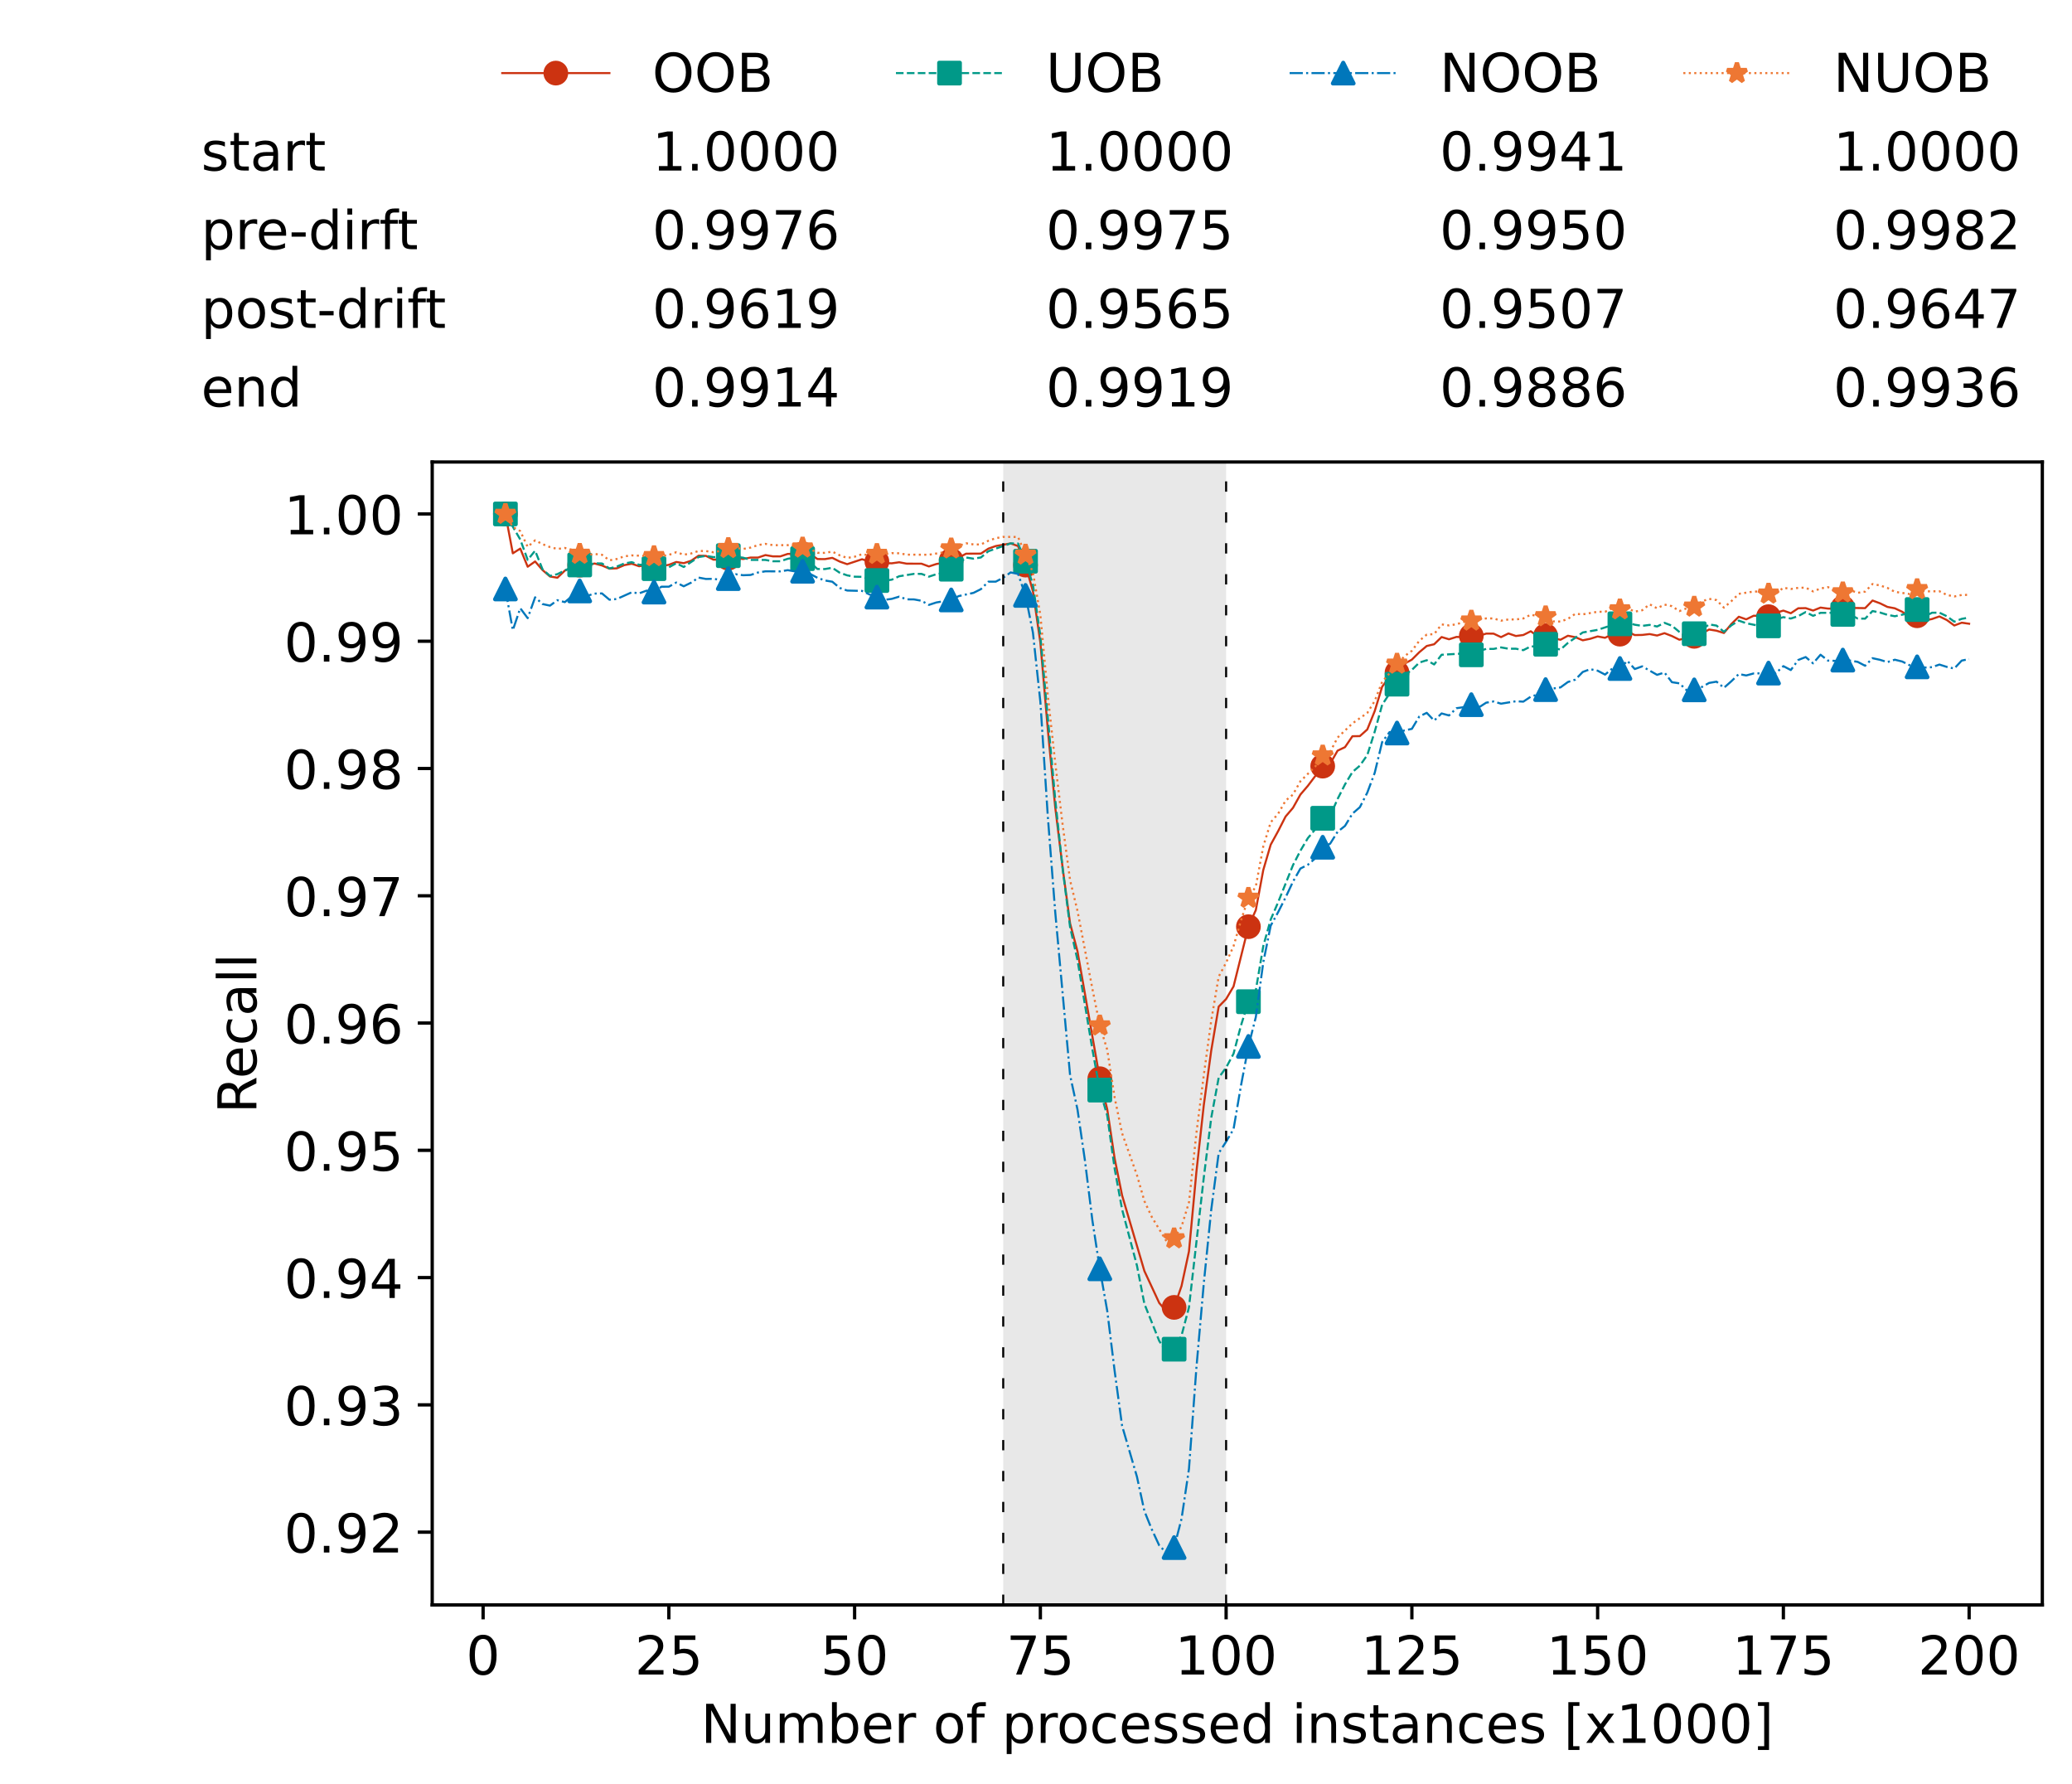 <?xml version="1.0" encoding="utf-8" standalone="no"?>
<!DOCTYPE svg PUBLIC "-//W3C//DTD SVG 1.1//EN"
  "http://www.w3.org/Graphics/SVG/1.1/DTD/svg11.dtd">
<!-- Created with matplotlib (https://matplotlib.org/) -->
<svg height="432.615pt" version="1.1" viewBox="0 0 502.65 432.615" width="502.65pt" xmlns="http://www.w3.org/2000/svg" xmlns:xlink="http://www.w3.org/1999/xlink">
 <defs>
  <style type="text/css">*{stroke-linecap:butt;stroke-linejoin:round;}</style>
 </defs>
 <g id="figure_1">
  <g id="patch_1">
   <path d="M 0 432.615 
L 502.65 432.615 
L 502.65 0 
L 0 0 
z
" style="fill:#ffffff;"/>
  </g>
  <g id="axes_1">
   <g id="patch_2">
    <path d="M 104.85 389.252 
L 495.45 389.252 
L 495.45 112.052 
L 104.85 112.052 
z
" style="fill:#ffffff;"/>
   </g>
   <g id="patch_3">
    <path clip-path="url(#pece3fc2751)" d="M 297.446 389.252 
L 297.446 112.052 
L 243.372 112.052 
L 243.372 389.252 
z
" style="fill:#d3d3d3;opacity:0.5;"/>
   </g>
   <g id="matplotlib.axis_1">
    <g id="xtick_1">
     <g id="line2d_1">
      <defs>
       <path d="M 0 0 
L 0 3.5 
" id="m2cd83b111e" style="stroke:#000000;stroke-width:0.8;"/>
      </defs>
      <g>
       <use style="stroke:#000000;stroke-width:0.8;" x="117.197" xlink:href="#m2cd83b111e" y="389.252"/>
      </g>
     </g>
     <g id="text_1">
      <!-- 0 -->
      <g transform="translate(113.061 406.13)scale(0.13 -0.13)">
       <defs>
        <path d="M 31.781 66.406 
Q 24.172 66.406 20.328 58.906 
Q 16.5 51.422 16.5 36.375 
Q 16.5 21.391 20.328 13.891 
Q 24.172 6.391 31.781 6.391 
Q 39.453 6.391 43.281 13.891 
Q 47.125 21.391 47.125 36.375 
Q 47.125 51.422 43.281 58.906 
Q 39.453 66.406 31.781 66.406 
z
M 31.781 74.219 
Q 44.047 74.219 50.516 64.516 
Q 56.984 54.828 56.984 36.375 
Q 56.984 17.969 50.516 8.266 
Q 44.047 -1.422 31.781 -1.422 
Q 19.531 -1.422 13.062 8.266 
Q 6.594 17.969 6.594 36.375 
Q 6.594 54.828 13.062 64.516 
Q 19.531 74.219 31.781 74.219 
z
" id="DejaVuSans-48"/>
       </defs>
       <use xlink:href="#DejaVuSans-48"/>
      </g>
     </g>
    </g>
    <g id="xtick_2">
     <g id="line2d_2">
      <g>
       <use style="stroke:#000000;stroke-width:0.8;" x="162.259" xlink:href="#m2cd83b111e" y="389.252"/>
      </g>
     </g>
     <g id="text_2">
      <!-- 25 -->
      <g transform="translate(153.988 406.13)scale(0.13 -0.13)">
       <defs>
        <path d="M 19.188 8.297 
L 53.609 8.297 
L 53.609 0 
L 7.328 0 
L 7.328 8.297 
Q 12.938 14.109 22.625 23.891 
Q 32.328 33.688 34.812 36.531 
Q 39.547 41.844 41.422 45.531 
Q 43.312 49.219 43.312 52.781 
Q 43.312 58.594 39.234 62.25 
Q 35.156 65.922 28.609 65.922 
Q 23.969 65.922 18.812 64.312 
Q 13.672 62.703 7.812 59.422 
L 7.812 69.391 
Q 13.766 71.781 18.938 73 
Q 24.125 74.219 28.422 74.219 
Q 39.75 74.219 46.484 68.547 
Q 53.219 62.891 53.219 53.422 
Q 53.219 48.922 51.531 44.891 
Q 49.859 40.875 45.406 35.406 
Q 44.188 33.984 37.641 27.219 
Q 31.109 20.453 19.188 8.297 
z
" id="DejaVuSans-50"/>
        <path d="M 10.797 72.906 
L 49.516 72.906 
L 49.516 64.594 
L 19.828 64.594 
L 19.828 46.734 
Q 21.969 47.469 24.109 47.828 
Q 26.266 48.188 28.422 48.188 
Q 40.625 48.188 47.75 41.5 
Q 54.891 34.812 54.891 23.391 
Q 54.891 11.625 47.562 5.094 
Q 40.234 -1.422 26.906 -1.422 
Q 22.312 -1.422 17.547 -0.641 
Q 12.797 0.141 7.719 1.703 
L 7.719 11.625 
Q 12.109 9.234 16.797 8.062 
Q 21.484 6.891 26.703 6.891 
Q 35.156 6.891 40.078 11.328 
Q 45.016 15.766 45.016 23.391 
Q 45.016 31 40.078 35.438 
Q 35.156 39.891 26.703 39.891 
Q 22.75 39.891 18.812 39.016 
Q 14.891 38.141 10.797 36.281 
z
" id="DejaVuSans-53"/>
       </defs>
       <use xlink:href="#DejaVuSans-50"/>
       <use x="63.623" xlink:href="#DejaVuSans-53"/>
      </g>
     </g>
    </g>
    <g id="xtick_3">
     <g id="line2d_3">
      <g>
       <use style="stroke:#000000;stroke-width:0.8;" x="207.322" xlink:href="#m2cd83b111e" y="389.252"/>
      </g>
     </g>
     <g id="text_3">
      <!-- 50 -->
      <g transform="translate(199.05 406.13)scale(0.13 -0.13)">
       <use xlink:href="#DejaVuSans-53"/>
       <use x="63.623" xlink:href="#DejaVuSans-48"/>
      </g>
     </g>
    </g>
    <g id="xtick_4">
     <g id="line2d_4">
      <g>
       <use style="stroke:#000000;stroke-width:0.8;" x="252.384" xlink:href="#m2cd83b111e" y="389.252"/>
      </g>
     </g>
     <g id="text_4">
      <!-- 75 -->
      <g transform="translate(244.113 406.13)scale(0.13 -0.13)">
       <defs>
        <path d="M 8.203 72.906 
L 55.078 72.906 
L 55.078 68.703 
L 28.609 0 
L 18.312 0 
L 43.219 64.594 
L 8.203 64.594 
z
" id="DejaVuSans-55"/>
       </defs>
       <use xlink:href="#DejaVuSans-55"/>
       <use x="63.623" xlink:href="#DejaVuSans-53"/>
      </g>
     </g>
    </g>
    <g id="xtick_5">
     <g id="line2d_5">
      <g>
       <use style="stroke:#000000;stroke-width:0.8;" x="297.446" xlink:href="#m2cd83b111e" y="389.252"/>
      </g>
     </g>
     <g id="text_5">
      <!-- 100 -->
      <g transform="translate(285.039 406.13)scale(0.13 -0.13)">
       <defs>
        <path d="M 12.406 8.297 
L 28.516 8.297 
L 28.516 63.922 
L 10.984 60.406 
L 10.984 69.391 
L 28.422 72.906 
L 38.281 72.906 
L 38.281 8.297 
L 54.391 8.297 
L 54.391 0 
L 12.406 0 
z
" id="DejaVuSans-49"/>
       </defs>
       <use xlink:href="#DejaVuSans-49"/>
       <use x="63.623" xlink:href="#DejaVuSans-48"/>
       <use x="127.246" xlink:href="#DejaVuSans-48"/>
      </g>
     </g>
    </g>
    <g id="xtick_6">
     <g id="line2d_6">
      <g>
       <use style="stroke:#000000;stroke-width:0.8;" x="342.509" xlink:href="#m2cd83b111e" y="389.252"/>
      </g>
     </g>
     <g id="text_6">
      <!-- 125 -->
      <g transform="translate(330.102 406.13)scale(0.13 -0.13)">
       <use xlink:href="#DejaVuSans-49"/>
       <use x="63.623" xlink:href="#DejaVuSans-50"/>
       <use x="127.246" xlink:href="#DejaVuSans-53"/>
      </g>
     </g>
    </g>
    <g id="xtick_7">
     <g id="line2d_7">
      <g>
       <use style="stroke:#000000;stroke-width:0.8;" x="387.571" xlink:href="#m2cd83b111e" y="389.252"/>
      </g>
     </g>
     <g id="text_7">
      <!-- 150 -->
      <g transform="translate(375.164 406.13)scale(0.13 -0.13)">
       <use xlink:href="#DejaVuSans-49"/>
       <use x="63.623" xlink:href="#DejaVuSans-53"/>
       <use x="127.246" xlink:href="#DejaVuSans-48"/>
      </g>
     </g>
    </g>
    <g id="xtick_8">
     <g id="line2d_8">
      <g>
       <use style="stroke:#000000;stroke-width:0.8;" x="432.633" xlink:href="#m2cd83b111e" y="389.252"/>
      </g>
     </g>
     <g id="text_8">
      <!-- 175 -->
      <g transform="translate(420.226 406.13)scale(0.13 -0.13)">
       <use xlink:href="#DejaVuSans-49"/>
       <use x="63.623" xlink:href="#DejaVuSans-55"/>
       <use x="127.246" xlink:href="#DejaVuSans-53"/>
      </g>
     </g>
    </g>
    <g id="xtick_9">
     <g id="line2d_9">
      <g>
       <use style="stroke:#000000;stroke-width:0.8;" x="477.695" xlink:href="#m2cd83b111e" y="389.252"/>
      </g>
     </g>
     <g id="text_9">
      <!-- 200 -->
      <g transform="translate(465.289 406.13)scale(0.13 -0.13)">
       <use xlink:href="#DejaVuSans-50"/>
       <use x="63.623" xlink:href="#DejaVuSans-48"/>
       <use x="127.246" xlink:href="#DejaVuSans-48"/>
      </g>
     </g>
    </g>
    <g id="text_10">
     <!-- Number of processed instances [x1000] -->
     <g transform="translate(170.025 422.711)scale(0.13 -0.13)">
      <defs>
       <path d="M 9.812 72.906 
L 23.094 72.906 
L 55.422 11.922 
L 55.422 72.906 
L 64.984 72.906 
L 64.984 0 
L 51.703 0 
L 19.391 60.984 
L 19.391 0 
L 9.812 0 
z
" id="DejaVuSans-78"/>
       <path d="M 8.5 21.578 
L 8.5 54.688 
L 17.484 54.688 
L 17.484 21.922 
Q 17.484 14.156 20.5 10.266 
Q 23.531 6.391 29.594 6.391 
Q 36.859 6.391 41.078 11.031 
Q 45.312 15.672 45.312 23.688 
L 45.312 54.688 
L 54.297 54.688 
L 54.297 0 
L 45.312 0 
L 45.312 8.406 
Q 42.047 3.422 37.719 1 
Q 33.406 -1.422 27.688 -1.422 
Q 18.266 -1.422 13.375 4.438 
Q 8.5 10.297 8.5 21.578 
z
M 31.109 56 
z
" id="DejaVuSans-117"/>
       <path d="M 52 44.188 
Q 55.375 50.25 60.062 53.125 
Q 64.75 56 71.094 56 
Q 79.641 56 84.281 50.016 
Q 88.922 44.047 88.922 33.016 
L 88.922 0 
L 79.891 0 
L 79.891 32.719 
Q 79.891 40.578 77.094 44.375 
Q 74.312 48.188 68.609 48.188 
Q 61.625 48.188 57.562 43.547 
Q 53.516 38.922 53.516 30.906 
L 53.516 0 
L 44.484 0 
L 44.484 32.719 
Q 44.484 40.625 41.703 44.406 
Q 38.922 48.188 33.109 48.188 
Q 26.219 48.188 22.156 43.531 
Q 18.109 38.875 18.109 30.906 
L 18.109 0 
L 9.078 0 
L 9.078 54.688 
L 18.109 54.688 
L 18.109 46.188 
Q 21.188 51.219 25.484 53.609 
Q 29.781 56 35.688 56 
Q 41.656 56 45.828 52.969 
Q 50 49.953 52 44.188 
z
" id="DejaVuSans-109"/>
       <path d="M 48.688 27.297 
Q 48.688 37.203 44.609 42.844 
Q 40.531 48.484 33.406 48.484 
Q 26.266 48.484 22.188 42.844 
Q 18.109 37.203 18.109 27.297 
Q 18.109 17.391 22.188 11.75 
Q 26.266 6.109 33.406 6.109 
Q 40.531 6.109 44.609 11.75 
Q 48.688 17.391 48.688 27.297 
z
M 18.109 46.391 
Q 20.953 51.266 25.266 53.625 
Q 29.594 56 35.594 56 
Q 45.562 56 51.781 48.094 
Q 58.016 40.188 58.016 27.297 
Q 58.016 14.406 51.781 6.484 
Q 45.562 -1.422 35.594 -1.422 
Q 29.594 -1.422 25.266 0.953 
Q 20.953 3.328 18.109 8.203 
L 18.109 0 
L 9.078 0 
L 9.078 75.984 
L 18.109 75.984 
z
" id="DejaVuSans-98"/>
       <path d="M 56.203 29.594 
L 56.203 25.203 
L 14.891 25.203 
Q 15.484 15.922 20.484 11.062 
Q 25.484 6.203 34.422 6.203 
Q 39.594 6.203 44.453 7.469 
Q 49.312 8.734 54.109 11.281 
L 54.109 2.781 
Q 49.266 0.734 44.188 -0.344 
Q 39.109 -1.422 33.891 -1.422 
Q 20.797 -1.422 13.156 6.188 
Q 5.516 13.812 5.516 26.812 
Q 5.516 40.234 12.766 48.109 
Q 20.016 56 32.328 56 
Q 43.359 56 49.781 48.891 
Q 56.203 41.797 56.203 29.594 
z
M 47.219 32.234 
Q 47.125 39.594 43.094 43.984 
Q 39.062 48.391 32.422 48.391 
Q 24.906 48.391 20.391 44.141 
Q 15.875 39.891 15.188 32.172 
z
" id="DejaVuSans-101"/>
       <path d="M 41.109 46.297 
Q 39.594 47.172 37.812 47.578 
Q 36.031 48 33.891 48 
Q 26.266 48 22.188 43.047 
Q 18.109 38.094 18.109 28.812 
L 18.109 0 
L 9.078 0 
L 9.078 54.688 
L 18.109 54.688 
L 18.109 46.188 
Q 20.953 51.172 25.484 53.578 
Q 30.031 56 36.531 56 
Q 37.453 56 38.578 55.875 
Q 39.703 55.766 41.062 55.516 
z
" id="DejaVuSans-114"/>
       <path id="DejaVuSans-32"/>
       <path d="M 30.609 48.391 
Q 23.391 48.391 19.188 42.75 
Q 14.984 37.109 14.984 27.297 
Q 14.984 17.484 19.156 11.844 
Q 23.344 6.203 30.609 6.203 
Q 37.797 6.203 41.984 11.859 
Q 46.188 17.531 46.188 27.297 
Q 46.188 37.016 41.984 42.703 
Q 37.797 48.391 30.609 48.391 
z
M 30.609 56 
Q 42.328 56 49.016 48.375 
Q 55.719 40.766 55.719 27.297 
Q 55.719 13.875 49.016 6.219 
Q 42.328 -1.422 30.609 -1.422 
Q 18.844 -1.422 12.172 6.219 
Q 5.516 13.875 5.516 27.297 
Q 5.516 40.766 12.172 48.375 
Q 18.844 56 30.609 56 
z
" id="DejaVuSans-111"/>
       <path d="M 37.109 75.984 
L 37.109 68.5 
L 28.516 68.5 
Q 23.688 68.5 21.797 66.547 
Q 19.922 64.594 19.922 59.516 
L 19.922 54.688 
L 34.719 54.688 
L 34.719 47.703 
L 19.922 47.703 
L 19.922 0 
L 10.891 0 
L 10.891 47.703 
L 2.297 47.703 
L 2.297 54.688 
L 10.891 54.688 
L 10.891 58.5 
Q 10.891 67.625 15.141 71.797 
Q 19.391 75.984 28.609 75.984 
z
" id="DejaVuSans-102"/>
       <path d="M 18.109 8.203 
L 18.109 -20.797 
L 9.078 -20.797 
L 9.078 54.688 
L 18.109 54.688 
L 18.109 46.391 
Q 20.953 51.266 25.266 53.625 
Q 29.594 56 35.594 56 
Q 45.562 56 51.781 48.094 
Q 58.016 40.188 58.016 27.297 
Q 58.016 14.406 51.781 6.484 
Q 45.562 -1.422 35.594 -1.422 
Q 29.594 -1.422 25.266 0.953 
Q 20.953 3.328 18.109 8.203 
z
M 48.688 27.297 
Q 48.688 37.203 44.609 42.844 
Q 40.531 48.484 33.406 48.484 
Q 26.266 48.484 22.188 42.844 
Q 18.109 37.203 18.109 27.297 
Q 18.109 17.391 22.188 11.75 
Q 26.266 6.109 33.406 6.109 
Q 40.531 6.109 44.609 11.75 
Q 48.688 17.391 48.688 27.297 
z
" id="DejaVuSans-112"/>
       <path d="M 48.781 52.594 
L 48.781 44.188 
Q 44.969 46.297 41.141 47.344 
Q 37.312 48.391 33.406 48.391 
Q 24.656 48.391 19.812 42.844 
Q 14.984 37.312 14.984 27.297 
Q 14.984 17.281 19.812 11.734 
Q 24.656 6.203 33.406 6.203 
Q 37.312 6.203 41.141 7.25 
Q 44.969 8.297 48.781 10.406 
L 48.781 2.094 
Q 45.016 0.344 40.984 -0.531 
Q 36.969 -1.422 32.422 -1.422 
Q 20.062 -1.422 12.781 6.344 
Q 5.516 14.109 5.516 27.297 
Q 5.516 40.672 12.859 48.328 
Q 20.219 56 33.016 56 
Q 37.156 56 41.109 55.141 
Q 45.062 54.297 48.781 52.594 
z
" id="DejaVuSans-99"/>
       <path d="M 44.281 53.078 
L 44.281 44.578 
Q 40.484 46.531 36.375 47.5 
Q 32.281 48.484 27.875 48.484 
Q 21.188 48.484 17.844 46.438 
Q 14.5 44.391 14.5 40.281 
Q 14.5 37.156 16.891 35.375 
Q 19.281 33.594 26.516 31.984 
L 29.594 31.297 
Q 39.156 29.25 43.188 25.516 
Q 47.219 21.781 47.219 15.094 
Q 47.219 7.469 41.188 3.016 
Q 35.156 -1.422 24.609 -1.422 
Q 20.219 -1.422 15.453 -0.562 
Q 10.688 0.297 5.422 2 
L 5.422 11.281 
Q 10.406 8.688 15.234 7.391 
Q 20.062 6.109 24.812 6.109 
Q 31.156 6.109 34.562 8.281 
Q 37.984 10.453 37.984 14.406 
Q 37.984 18.062 35.516 20.016 
Q 33.062 21.969 24.703 23.781 
L 21.578 24.516 
Q 13.234 26.266 9.516 29.906 
Q 5.812 33.547 5.812 39.891 
Q 5.812 47.609 11.281 51.797 
Q 16.75 56 26.812 56 
Q 31.781 56 36.172 55.266 
Q 40.578 54.547 44.281 53.078 
z
" id="DejaVuSans-115"/>
       <path d="M 45.406 46.391 
L 45.406 75.984 
L 54.391 75.984 
L 54.391 0 
L 45.406 0 
L 45.406 8.203 
Q 42.578 3.328 38.25 0.953 
Q 33.938 -1.422 27.875 -1.422 
Q 17.969 -1.422 11.734 6.484 
Q 5.516 14.406 5.516 27.297 
Q 5.516 40.188 11.734 48.094 
Q 17.969 56 27.875 56 
Q 33.938 56 38.25 53.625 
Q 42.578 51.266 45.406 46.391 
z
M 14.797 27.297 
Q 14.797 17.391 18.875 11.75 
Q 22.953 6.109 30.078 6.109 
Q 37.203 6.109 41.297 11.75 
Q 45.406 17.391 45.406 27.297 
Q 45.406 37.203 41.297 42.844 
Q 37.203 48.484 30.078 48.484 
Q 22.953 48.484 18.875 42.844 
Q 14.797 37.203 14.797 27.297 
z
" id="DejaVuSans-100"/>
       <path d="M 9.422 54.688 
L 18.406 54.688 
L 18.406 0 
L 9.422 0 
z
M 9.422 75.984 
L 18.406 75.984 
L 18.406 64.594 
L 9.422 64.594 
z
" id="DejaVuSans-105"/>
       <path d="M 54.891 33.016 
L 54.891 0 
L 45.906 0 
L 45.906 32.719 
Q 45.906 40.484 42.875 44.328 
Q 39.844 48.188 33.797 48.188 
Q 26.516 48.188 22.312 43.547 
Q 18.109 38.922 18.109 30.906 
L 18.109 0 
L 9.078 0 
L 9.078 54.688 
L 18.109 54.688 
L 18.109 46.188 
Q 21.344 51.125 25.703 53.562 
Q 30.078 56 35.797 56 
Q 45.219 56 50.047 50.172 
Q 54.891 44.344 54.891 33.016 
z
" id="DejaVuSans-110"/>
       <path d="M 18.312 70.219 
L 18.312 54.688 
L 36.812 54.688 
L 36.812 47.703 
L 18.312 47.703 
L 18.312 18.016 
Q 18.312 11.328 20.141 9.422 
Q 21.969 7.516 27.594 7.516 
L 36.812 7.516 
L 36.812 0 
L 27.594 0 
Q 17.188 0 13.234 3.875 
Q 9.281 7.766 9.281 18.016 
L 9.281 47.703 
L 2.688 47.703 
L 2.688 54.688 
L 9.281 54.688 
L 9.281 70.219 
z
" id="DejaVuSans-116"/>
       <path d="M 34.281 27.484 
Q 23.391 27.484 19.188 25 
Q 14.984 22.516 14.984 16.5 
Q 14.984 11.719 18.141 8.906 
Q 21.297 6.109 26.703 6.109 
Q 34.188 6.109 38.703 11.406 
Q 43.219 16.703 43.219 25.484 
L 43.219 27.484 
z
M 52.203 31.203 
L 52.203 0 
L 43.219 0 
L 43.219 8.297 
Q 40.141 3.328 35.547 0.953 
Q 30.953 -1.422 24.312 -1.422 
Q 15.922 -1.422 10.953 3.297 
Q 6 8.016 6 15.922 
Q 6 25.141 12.172 29.828 
Q 18.359 34.516 30.609 34.516 
L 43.219 34.516 
L 43.219 35.406 
Q 43.219 41.609 39.141 45 
Q 35.062 48.391 27.688 48.391 
Q 23 48.391 18.547 47.266 
Q 14.109 46.141 10.016 43.891 
L 10.016 52.203 
Q 14.938 54.109 19.578 55.047 
Q 24.219 56 28.609 56 
Q 40.484 56 46.344 49.844 
Q 52.203 43.703 52.203 31.203 
z
" id="DejaVuSans-97"/>
       <path d="M 8.594 75.984 
L 29.297 75.984 
L 29.297 69 
L 17.578 69 
L 17.578 -6.203 
L 29.297 -6.203 
L 29.297 -13.188 
L 8.594 -13.188 
z
" id="DejaVuSans-91"/>
       <path d="M 54.891 54.688 
L 35.109 28.078 
L 55.906 0 
L 45.312 0 
L 29.391 21.484 
L 13.484 0 
L 2.875 0 
L 24.125 28.609 
L 4.688 54.688 
L 15.281 54.688 
L 29.781 35.203 
L 44.281 54.688 
z
" id="DejaVuSans-120"/>
       <path d="M 30.422 75.984 
L 30.422 -13.188 
L 9.719 -13.188 
L 9.719 -6.203 
L 21.391 -6.203 
L 21.391 69 
L 9.719 69 
L 9.719 75.984 
z
" id="DejaVuSans-93"/>
      </defs>
      <use xlink:href="#DejaVuSans-78"/>
      <use x="74.805" xlink:href="#DejaVuSans-117"/>
      <use x="138.184" xlink:href="#DejaVuSans-109"/>
      <use x="235.596" xlink:href="#DejaVuSans-98"/>
      <use x="299.072" xlink:href="#DejaVuSans-101"/>
      <use x="360.596" xlink:href="#DejaVuSans-114"/>
      <use x="401.709" xlink:href="#DejaVuSans-32"/>
      <use x="433.496" xlink:href="#DejaVuSans-111"/>
      <use x="494.678" xlink:href="#DejaVuSans-102"/>
      <use x="529.883" xlink:href="#DejaVuSans-32"/>
      <use x="561.67" xlink:href="#DejaVuSans-112"/>
      <use x="625.146" xlink:href="#DejaVuSans-114"/>
      <use x="664.01" xlink:href="#DejaVuSans-111"/>
      <use x="725.191" xlink:href="#DejaVuSans-99"/>
      <use x="780.172" xlink:href="#DejaVuSans-101"/>
      <use x="841.695" xlink:href="#DejaVuSans-115"/>
      <use x="893.795" xlink:href="#DejaVuSans-115"/>
      <use x="945.895" xlink:href="#DejaVuSans-101"/>
      <use x="1007.418" xlink:href="#DejaVuSans-100"/>
      <use x="1070.895" xlink:href="#DejaVuSans-32"/>
      <use x="1102.682" xlink:href="#DejaVuSans-105"/>
      <use x="1130.465" xlink:href="#DejaVuSans-110"/>
      <use x="1193.844" xlink:href="#DejaVuSans-115"/>
      <use x="1245.943" xlink:href="#DejaVuSans-116"/>
      <use x="1285.152" xlink:href="#DejaVuSans-97"/>
      <use x="1346.432" xlink:href="#DejaVuSans-110"/>
      <use x="1409.811" xlink:href="#DejaVuSans-99"/>
      <use x="1464.791" xlink:href="#DejaVuSans-101"/>
      <use x="1526.314" xlink:href="#DejaVuSans-115"/>
      <use x="1578.414" xlink:href="#DejaVuSans-32"/>
      <use x="1610.201" xlink:href="#DejaVuSans-91"/>
      <use x="1649.215" xlink:href="#DejaVuSans-120"/>
      <use x="1708.395" xlink:href="#DejaVuSans-49"/>
      <use x="1772.018" xlink:href="#DejaVuSans-48"/>
      <use x="1835.641" xlink:href="#DejaVuSans-48"/>
      <use x="1899.264" xlink:href="#DejaVuSans-48"/>
      <use x="1962.887" xlink:href="#DejaVuSans-93"/>
     </g>
    </g>
   </g>
   <g id="matplotlib.axis_2">
    <g id="ytick_1">
     <g id="line2d_10">
      <defs>
       <path d="M 0 0 
L -3.5 0 
" id="mf9534d9d30" style="stroke:#000000;stroke-width:0.8;"/>
      </defs>
      <g>
       <use style="stroke:#000000;stroke-width:0.8;" x="104.85" xlink:href="#mf9534d9d30" y="371.599"/>
      </g>
     </g>
     <g id="text_11">
      <!-- 0.92 -->
      <g transform="translate(68.905 376.538)scale(0.13 -0.13)">
       <defs>
        <path d="M 10.688 12.406 
L 21 12.406 
L 21 0 
L 10.688 0 
z
" id="DejaVuSans-46"/>
        <path d="M 10.984 1.516 
L 10.984 10.5 
Q 14.703 8.734 18.5 7.812 
Q 22.312 6.891 25.984 6.891 
Q 35.75 6.891 40.891 13.453 
Q 46.047 20.016 46.781 33.406 
Q 43.953 29.203 39.594 26.953 
Q 35.25 24.703 29.984 24.703 
Q 19.047 24.703 12.672 31.312 
Q 6.297 37.938 6.297 49.422 
Q 6.297 60.641 12.938 67.422 
Q 19.578 74.219 30.609 74.219 
Q 43.266 74.219 49.922 64.516 
Q 56.594 54.828 56.594 36.375 
Q 56.594 19.141 48.406 8.859 
Q 40.234 -1.422 26.422 -1.422 
Q 22.703 -1.422 18.891 -0.688 
Q 15.094 0.047 10.984 1.516 
z
M 30.609 32.422 
Q 37.25 32.422 41.125 36.953 
Q 45.016 41.5 45.016 49.422 
Q 45.016 57.281 41.125 61.844 
Q 37.25 66.406 30.609 66.406 
Q 23.969 66.406 20.094 61.844 
Q 16.219 57.281 16.219 49.422 
Q 16.219 41.5 20.094 36.953 
Q 23.969 32.422 30.609 32.422 
z
" id="DejaVuSans-57"/>
       </defs>
       <use xlink:href="#DejaVuSans-48"/>
       <use x="63.623" xlink:href="#DejaVuSans-46"/>
       <use x="95.41" xlink:href="#DejaVuSans-57"/>
       <use x="159.033" xlink:href="#DejaVuSans-50"/>
      </g>
     </g>
    </g>
    <g id="ytick_2">
     <g id="line2d_11">
      <g>
       <use style="stroke:#000000;stroke-width:0.8;" x="104.85" xlink:href="#mf9534d9d30" y="340.73"/>
      </g>
     </g>
     <g id="text_12">
      <!-- 0.93 -->
      <g transform="translate(68.905 345.669)scale(0.13 -0.13)">
       <defs>
        <path d="M 40.578 39.312 
Q 47.656 37.797 51.625 33 
Q 55.609 28.219 55.609 21.188 
Q 55.609 10.406 48.188 4.484 
Q 40.766 -1.422 27.094 -1.422 
Q 22.516 -1.422 17.656 -0.516 
Q 12.797 0.391 7.625 2.203 
L 7.625 11.719 
Q 11.719 9.328 16.594 8.109 
Q 21.484 6.891 26.812 6.891 
Q 36.078 6.891 40.938 10.547 
Q 45.797 14.203 45.797 21.188 
Q 45.797 27.641 41.281 31.266 
Q 36.766 34.906 28.719 34.906 
L 20.219 34.906 
L 20.219 43.016 
L 29.109 43.016 
Q 36.375 43.016 40.234 45.922 
Q 44.094 48.828 44.094 54.297 
Q 44.094 59.906 40.109 62.906 
Q 36.141 65.922 28.719 65.922 
Q 24.656 65.922 20.016 65.031 
Q 15.375 64.156 9.812 62.312 
L 9.812 71.094 
Q 15.438 72.656 20.344 73.438 
Q 25.25 74.219 29.594 74.219 
Q 40.828 74.219 47.359 69.109 
Q 53.906 64.016 53.906 55.328 
Q 53.906 49.266 50.438 45.094 
Q 46.969 40.922 40.578 39.312 
z
" id="DejaVuSans-51"/>
       </defs>
       <use xlink:href="#DejaVuSans-48"/>
       <use x="63.623" xlink:href="#DejaVuSans-46"/>
       <use x="95.41" xlink:href="#DejaVuSans-57"/>
       <use x="159.033" xlink:href="#DejaVuSans-51"/>
      </g>
     </g>
    </g>
    <g id="ytick_3">
     <g id="line2d_12">
      <g>
       <use style="stroke:#000000;stroke-width:0.8;" x="104.85" xlink:href="#mf9534d9d30" y="309.862"/>
      </g>
     </g>
     <g id="text_13">
      <!-- 0.94 -->
      <g transform="translate(68.905 314.801)scale(0.13 -0.13)">
       <defs>
        <path d="M 37.797 64.312 
L 12.891 25.391 
L 37.797 25.391 
z
M 35.203 72.906 
L 47.609 72.906 
L 47.609 25.391 
L 58.016 25.391 
L 58.016 17.188 
L 47.609 17.188 
L 47.609 0 
L 37.797 0 
L 37.797 17.188 
L 4.891 17.188 
L 4.891 26.703 
z
" id="DejaVuSans-52"/>
       </defs>
       <use xlink:href="#DejaVuSans-48"/>
       <use x="63.623" xlink:href="#DejaVuSans-46"/>
       <use x="95.41" xlink:href="#DejaVuSans-57"/>
       <use x="159.033" xlink:href="#DejaVuSans-52"/>
      </g>
     </g>
    </g>
    <g id="ytick_4">
     <g id="line2d_13">
      <g>
       <use style="stroke:#000000;stroke-width:0.8;" x="104.85" xlink:href="#mf9534d9d30" y="278.994"/>
      </g>
     </g>
     <g id="text_14">
      <!-- 0.95 -->
      <g transform="translate(68.905 283.933)scale(0.13 -0.13)">
       <use xlink:href="#DejaVuSans-48"/>
       <use x="63.623" xlink:href="#DejaVuSans-46"/>
       <use x="95.41" xlink:href="#DejaVuSans-57"/>
       <use x="159.033" xlink:href="#DejaVuSans-53"/>
      </g>
     </g>
    </g>
    <g id="ytick_5">
     <g id="line2d_14">
      <g>
       <use style="stroke:#000000;stroke-width:0.8;" x="104.85" xlink:href="#mf9534d9d30" y="248.125"/>
      </g>
     </g>
     <g id="text_15">
      <!-- 0.96 -->
      <g transform="translate(68.905 253.064)scale(0.13 -0.13)">
       <defs>
        <path d="M 33.016 40.375 
Q 26.375 40.375 22.484 35.828 
Q 18.609 31.297 18.609 23.391 
Q 18.609 15.531 22.484 10.953 
Q 26.375 6.391 33.016 6.391 
Q 39.656 6.391 43.531 10.953 
Q 47.406 15.531 47.406 23.391 
Q 47.406 31.297 43.531 35.828 
Q 39.656 40.375 33.016 40.375 
z
M 52.594 71.297 
L 52.594 62.312 
Q 48.875 64.062 45.094 64.984 
Q 41.312 65.922 37.594 65.922 
Q 27.828 65.922 22.672 59.328 
Q 17.531 52.734 16.797 39.406 
Q 19.672 43.656 24.016 45.922 
Q 28.375 48.188 33.594 48.188 
Q 44.578 48.188 50.953 41.516 
Q 57.328 34.859 57.328 23.391 
Q 57.328 12.156 50.688 5.359 
Q 44.047 -1.422 33.016 -1.422 
Q 20.359 -1.422 13.672 8.266 
Q 6.984 17.969 6.984 36.375 
Q 6.984 53.656 15.188 63.938 
Q 23.391 74.219 37.203 74.219 
Q 40.922 74.219 44.703 73.484 
Q 48.484 72.75 52.594 71.297 
z
" id="DejaVuSans-54"/>
       </defs>
       <use xlink:href="#DejaVuSans-48"/>
       <use x="63.623" xlink:href="#DejaVuSans-46"/>
       <use x="95.41" xlink:href="#DejaVuSans-57"/>
       <use x="159.033" xlink:href="#DejaVuSans-54"/>
      </g>
     </g>
    </g>
    <g id="ytick_6">
     <g id="line2d_15">
      <g>
       <use style="stroke:#000000;stroke-width:0.8;" x="104.85" xlink:href="#mf9534d9d30" y="217.257"/>
      </g>
     </g>
     <g id="text_16">
      <!-- 0.97 -->
      <g transform="translate(68.905 222.196)scale(0.13 -0.13)">
       <use xlink:href="#DejaVuSans-48"/>
       <use x="63.623" xlink:href="#DejaVuSans-46"/>
       <use x="95.41" xlink:href="#DejaVuSans-57"/>
       <use x="159.033" xlink:href="#DejaVuSans-55"/>
      </g>
     </g>
    </g>
    <g id="ytick_7">
     <g id="line2d_16">
      <g>
       <use style="stroke:#000000;stroke-width:0.8;" x="104.85" xlink:href="#mf9534d9d30" y="186.389"/>
      </g>
     </g>
     <g id="text_17">
      <!-- 0.98 -->
      <g transform="translate(68.905 191.328)scale(0.13 -0.13)">
       <defs>
        <path d="M 31.781 34.625 
Q 24.75 34.625 20.719 30.859 
Q 16.703 27.094 16.703 20.516 
Q 16.703 13.922 20.719 10.156 
Q 24.75 6.391 31.781 6.391 
Q 38.812 6.391 42.859 10.172 
Q 46.922 13.969 46.922 20.516 
Q 46.922 27.094 42.891 30.859 
Q 38.875 34.625 31.781 34.625 
z
M 21.922 38.812 
Q 15.578 40.375 12.031 44.719 
Q 8.5 49.078 8.5 55.328 
Q 8.5 64.062 14.719 69.141 
Q 20.953 74.219 31.781 74.219 
Q 42.672 74.219 48.875 69.141 
Q 55.078 64.062 55.078 55.328 
Q 55.078 49.078 51.531 44.719 
Q 48 40.375 41.703 38.812 
Q 48.828 37.156 52.797 32.312 
Q 56.781 27.484 56.781 20.516 
Q 56.781 9.906 50.312 4.234 
Q 43.844 -1.422 31.781 -1.422 
Q 19.734 -1.422 13.25 4.234 
Q 6.781 9.906 6.781 20.516 
Q 6.781 27.484 10.781 32.312 
Q 14.797 37.156 21.922 38.812 
z
M 18.312 54.391 
Q 18.312 48.734 21.844 45.562 
Q 25.391 42.391 31.781 42.391 
Q 38.141 42.391 41.719 45.562 
Q 45.312 48.734 45.312 54.391 
Q 45.312 60.062 41.719 63.234 
Q 38.141 66.406 31.781 66.406 
Q 25.391 66.406 21.844 63.234 
Q 18.312 60.062 18.312 54.391 
z
" id="DejaVuSans-56"/>
       </defs>
       <use xlink:href="#DejaVuSans-48"/>
       <use x="63.623" xlink:href="#DejaVuSans-46"/>
       <use x="95.41" xlink:href="#DejaVuSans-57"/>
       <use x="159.033" xlink:href="#DejaVuSans-56"/>
      </g>
     </g>
    </g>
    <g id="ytick_8">
     <g id="line2d_17">
      <g>
       <use style="stroke:#000000;stroke-width:0.8;" x="104.85" xlink:href="#mf9534d9d30" y="155.52"/>
      </g>
     </g>
     <g id="text_18">
      <!-- 0.99 -->
      <g transform="translate(68.905 160.459)scale(0.13 -0.13)">
       <use xlink:href="#DejaVuSans-48"/>
       <use x="63.623" xlink:href="#DejaVuSans-46"/>
       <use x="95.41" xlink:href="#DejaVuSans-57"/>
       <use x="159.033" xlink:href="#DejaVuSans-57"/>
      </g>
     </g>
    </g>
    <g id="ytick_9">
     <g id="line2d_18">
      <g>
       <use style="stroke:#000000;stroke-width:0.8;" x="104.85" xlink:href="#mf9534d9d30" y="124.652"/>
      </g>
     </g>
     <g id="text_19">
      <!-- 1.00 -->
      <g transform="translate(68.905 129.591)scale(0.13 -0.13)">
       <use xlink:href="#DejaVuSans-49"/>
       <use x="63.623" xlink:href="#DejaVuSans-46"/>
       <use x="95.41" xlink:href="#DejaVuSans-48"/>
       <use x="159.033" xlink:href="#DejaVuSans-48"/>
      </g>
     </g>
    </g>
    <g id="text_20">
     <!-- Recall -->
     <g transform="translate(62.201 270.044)rotate(-90)scale(0.13 -0.13)">
      <defs>
       <path d="M 44.391 34.188 
Q 47.562 33.109 50.562 29.594 
Q 53.562 26.078 56.594 19.922 
L 66.609 0 
L 56 0 
L 46.688 18.703 
Q 43.062 26.031 39.672 28.422 
Q 36.281 30.812 30.422 30.812 
L 19.672 30.812 
L 19.672 0 
L 9.812 0 
L 9.812 72.906 
L 32.078 72.906 
Q 44.578 72.906 50.734 67.672 
Q 56.891 62.453 56.891 51.906 
Q 56.891 45.016 53.688 40.469 
Q 50.484 35.938 44.391 34.188 
z
M 19.672 64.797 
L 19.672 38.922 
L 32.078 38.922 
Q 39.203 38.922 42.844 42.219 
Q 46.484 45.516 46.484 51.906 
Q 46.484 58.297 42.844 61.547 
Q 39.203 64.797 32.078 64.797 
z
" id="DejaVuSans-82"/>
       <path d="M 9.422 75.984 
L 18.406 75.984 
L 18.406 0 
L 9.422 0 
z
" id="DejaVuSans-108"/>
      </defs>
      <use xlink:href="#DejaVuSans-82"/>
      <use x="64.982" xlink:href="#DejaVuSans-101"/>
      <use x="126.506" xlink:href="#DejaVuSans-99"/>
      <use x="181.486" xlink:href="#DejaVuSans-97"/>
      <use x="242.766" xlink:href="#DejaVuSans-108"/>
      <use x="270.549" xlink:href="#DejaVuSans-108"/>
     </g>
    </g>
   </g>
   <g id="line2d_19"/>
   <g id="line2d_20"/>
   <g id="line2d_21"/>
   <g id="line2d_22"/>
   <g id="line2d_23"/>
   <g id="line2d_24">
    <path clip-path="url(#pece3fc2751)" d="M 122.605 124.652 
L 124.407 134.199 
L 126.21 133.05 
L 128.012 137.449 
L 129.815 136.173 
L 131.617 138.257 
L 133.419 139.82 
L 135.222 140.112 
L 137.024 138.394 
L 138.827 137.667 
L 140.629 137.073 
L 142.432 137.133 
L 144.234 136.666 
L 146.037 137.147 
L 147.839 137.919 
L 149.642 137.84 
L 151.444 137.065 
L 153.247 136.721 
L 155.049 137.335 
L 156.852 137.007 
L 158.654 137.636 
L 162.259 136.984 
L 164.062 136.3 
L 165.864 136.587 
L 167.667 136.002 
L 169.469 134.775 
L 171.272 134.822 
L 173.074 135.735 
L 174.877 135.711 
L 176.679 135.387 
L 178.482 135.318 
L 180.284 135.581 
L 182.087 135.226 
L 183.889 135.226 
L 185.692 134.625 
L 187.494 134.939 
L 189.297 134.94 
L 191.099 134.344 
L 196.507 134.335 
L 198.309 135.59 
L 200.112 135.604 
L 201.914 135.299 
L 203.717 136.202 
L 205.519 136.833 
L 209.124 135.634 
L 210.927 136.21 
L 212.729 136.21 
L 214.532 136.571 
L 216.334 136.62 
L 218.137 136.367 
L 219.939 136.706 
L 223.544 136.714 
L 225.347 137.383 
L 227.149 136.792 
L 228.952 136.483 
L 232.557 135.258 
L 234.359 134.288 
L 237.964 134.267 
L 239.767 133.065 
L 241.569 132.433 
L 245.174 131.797 
L 246.976 132.441 
L 248.779 137.052 
L 250.581 143.406 
L 252.384 155.843 
L 254.186 176.879 
L 255.989 195.79 
L 257.791 210.519 
L 259.594 223.96 
L 261.396 230.759 
L 266.804 261.627 
L 268.606 269.035 
L 270.409 280.995 
L 272.211 289.923 
L 277.619 308.264 
L 281.224 316.021 
L 283.026 318.141 
L 284.829 317.088 
L 286.631 311.896 
L 288.434 303.513 
L 290.236 284.234 
L 292.039 267.959 
L 293.841 254.755 
L 295.644 244.142 
L 297.446 242.299 
L 299.249 239.242 
L 302.854 224.754 
L 304.656 220.707 
L 306.459 211.014 
L 308.261 204.865 
L 310.064 201.578 
L 311.866 198.046 
L 313.669 195.926 
L 315.471 192.7 
L 317.274 190.597 
L 320.879 185.814 
L 322.681 185.238 
L 324.484 182.064 
L 326.286 181.209 
L 328.089 178.563 
L 329.891 178.53 
L 331.694 176.918 
L 333.496 172.46 
L 335.299 166.553 
L 337.101 164.122 
L 338.904 163.13 
L 340.706 160.983 
L 342.509 159.979 
L 344.311 158.185 
L 346.114 156.675 
L 347.916 156.251 
L 349.719 154.503 
L 351.521 155.046 
L 353.324 154.478 
L 355.126 154.504 
L 356.928 154.207 
L 358.731 154.242 
L 360.533 153.671 
L 362.336 153.679 
L 364.138 154.524 
L 365.941 153.636 
L 367.743 154.251 
L 369.546 154.01 
L 371.348 153.101 
L 373.151 154.421 
L 374.953 154.167 
L 376.756 154.771 
L 378.558 155.166 
L 380.361 154.188 
L 382.163 154.542 
L 383.966 155.295 
L 385.768 154.932 
L 387.571 154.362 
L 389.373 154.688 
L 391.176 153.787 
L 392.978 153.808 
L 394.781 153.194 
L 396.583 154.025 
L 398.386 153.994 
L 400.188 153.784 
L 401.991 154.138 
L 403.793 153.567 
L 405.596 154.263 
L 407.398 155.154 
L 411.003 154.331 
L 412.806 153.679 
L 414.608 152.677 
L 416.411 152.967 
L 418.213 153.528 
L 420.016 151.341 
L 421.818 149.579 
L 423.621 150.211 
L 425.423 149.336 
L 427.226 149.338 
L 429.028 149.566 
L 430.831 148.612 
L 432.633 148.092 
L 434.436 148.731 
L 436.238 147.526 
L 438.041 147.487 
L 439.843 148.083 
L 441.646 147.358 
L 443.448 147.602 
L 445.251 147.638 
L 447.053 147.389 
L 450.658 147.468 
L 452.461 147.495 
L 454.263 145.648 
L 456.066 146.317 
L 457.868 147.196 
L 459.671 147.536 
L 461.473 148.381 
L 463.276 149.591 
L 465.078 149.346 
L 466.881 150.506 
L 468.683 150.135 
L 470.485 149.503 
L 472.288 150.38 
L 474.09 151.703 
L 475.893 151.026 
L 477.695 151.279 
L 477.695 151.279 
" style="fill:none;stroke:#cc3311;stroke-linecap:square;stroke-width:0.5;"/>
    <defs>
     <path d="M 0 2.5 
C 0.663 2.5 1.299 2.237 1.768 1.768 
C 2.237 1.299 2.5 0.663 2.5 0 
C 2.5 -0.663 2.237 -1.299 1.768 -1.768 
C 1.299 -2.237 0.663 -2.5 0 -2.5 
C -0.663 -2.5 -1.299 -2.237 -1.768 -1.768 
C -2.237 -1.299 -2.5 -0.663 -2.5 0 
C -2.5 0.663 -2.237 1.299 -1.768 1.768 
C -1.299 2.237 -0.663 2.5 0 2.5 
z
" id="mec1ac35d37" style="stroke:#cc3311;"/>
    </defs>
    <g clip-path="url(#pece3fc2751)">
     <use style="fill:#cc3311;stroke:#cc3311;" x="122.605" xlink:href="#mec1ac35d37" y="124.652"/>
     <use style="fill:#cc3311;stroke:#cc3311;" x="140.629" xlink:href="#mec1ac35d37" y="137.073"/>
     <use style="fill:#cc3311;stroke:#cc3311;" x="158.654" xlink:href="#mec1ac35d37" y="137.636"/>
     <use style="fill:#cc3311;stroke:#cc3311;" x="176.679" xlink:href="#mec1ac35d37" y="135.387"/>
     <use style="fill:#cc3311;stroke:#cc3311;" x="194.704" xlink:href="#mec1ac35d37" y="134.324"/>
     <use style="fill:#cc3311;stroke:#cc3311;" x="212.729" xlink:href="#mec1ac35d37" y="136.21"/>
     <use style="fill:#cc3311;stroke:#cc3311;" x="230.754" xlink:href="#mec1ac35d37" y="135.877"/>
     <use style="fill:#cc3311;stroke:#cc3311;" x="248.779" xlink:href="#mec1ac35d37" y="137.052"/>
     <use style="fill:#cc3311;stroke:#cc3311;" x="266.804" xlink:href="#mec1ac35d37" y="261.627"/>
     <use style="fill:#cc3311;stroke:#cc3311;" x="284.829" xlink:href="#mec1ac35d37" y="317.088"/>
     <use style="fill:#cc3311;stroke:#cc3311;" x="302.854" xlink:href="#mec1ac35d37" y="224.754"/>
     <use style="fill:#cc3311;stroke:#cc3311;" x="320.879" xlink:href="#mec1ac35d37" y="185.814"/>
     <use style="fill:#cc3311;stroke:#cc3311;" x="338.904" xlink:href="#mec1ac35d37" y="163.13"/>
     <use style="fill:#cc3311;stroke:#cc3311;" x="356.928" xlink:href="#mec1ac35d37" y="154.207"/>
     <use style="fill:#cc3311;stroke:#cc3311;" x="374.953" xlink:href="#mec1ac35d37" y="154.167"/>
     <use style="fill:#cc3311;stroke:#cc3311;" x="392.978" xlink:href="#mec1ac35d37" y="153.808"/>
     <use style="fill:#cc3311;stroke:#cc3311;" x="411.003" xlink:href="#mec1ac35d37" y="154.331"/>
     <use style="fill:#cc3311;stroke:#cc3311;" x="429.028" xlink:href="#mec1ac35d37" y="149.566"/>
     <use style="fill:#cc3311;stroke:#cc3311;" x="447.053" xlink:href="#mec1ac35d37" y="147.389"/>
     <use style="fill:#cc3311;stroke:#cc3311;" x="465.078" xlink:href="#mec1ac35d37" y="149.346"/>
    </g>
   </g>
   <g id="line2d_25"/>
   <g id="line2d_26"/>
   <g id="line2d_27"/>
   <g id="line2d_28"/>
   <g id="line2d_29">
    <path clip-path="url(#pece3fc2751)" d="M 122.605 124.652 
L 126.21 130.84 
L 128.012 135.792 
L 129.815 133.564 
L 131.617 138.084 
L 133.419 139.672 
L 135.222 139.253 
L 137.024 138.329 
L 138.827 137.609 
L 140.629 137.02 
L 142.432 137.084 
L 144.234 136.622 
L 146.037 136.659 
L 147.839 137.865 
L 149.642 137.414 
L 151.444 136.663 
L 153.247 136.342 
L 155.049 136.976 
L 156.852 136.973 
L 158.654 137.916 
L 160.457 137.901 
L 162.259 137.593 
L 164.062 136.601 
L 165.864 137.513 
L 169.469 135.1 
L 171.272 134.824 
L 173.074 135.118 
L 174.877 135.095 
L 176.679 134.77 
L 180.284 135.258 
L 182.087 135.798 
L 185.692 135.806 
L 187.494 136.12 
L 189.297 136.121 
L 191.099 135.525 
L 192.902 135.221 
L 194.704 135.49 
L 196.507 136.424 
L 198.309 138.004 
L 200.112 138.011 
L 201.914 137.706 
L 203.717 138.913 
L 205.519 139.544 
L 207.322 139.867 
L 209.124 139.901 
L 210.927 140.476 
L 212.729 140.794 
L 214.532 140.861 
L 216.334 140.594 
L 218.137 139.758 
L 221.742 139.18 
L 223.544 139.188 
L 225.347 139.857 
L 227.149 139.265 
L 228.952 138.957 
L 230.754 138.046 
L 232.557 136.808 
L 234.359 135.211 
L 236.162 135.499 
L 237.964 135.201 
L 239.767 133.695 
L 245.174 131.791 
L 246.976 131.827 
L 248.779 136.121 
L 250.581 141.811 
L 252.384 154.253 
L 255.989 193.871 
L 257.791 210.748 
L 259.594 224.845 
L 261.396 232.888 
L 265.001 254.496 
L 266.804 264.381 
L 268.606 270.554 
L 270.409 283.48 
L 272.211 293.331 
L 275.816 306.954 
L 277.619 316.228 
L 281.224 325.228 
L 283.026 327.955 
L 284.829 327.226 
L 286.631 323.904 
L 288.434 317.082 
L 292.039 285.513 
L 293.841 271.077 
L 295.644 261.383 
L 297.446 258.92 
L 299.249 255.556 
L 301.051 248.714 
L 302.854 242.946 
L 304.656 240.134 
L 306.459 229.474 
L 308.261 223.018 
L 310.064 218.823 
L 313.669 209.823 
L 315.471 206.323 
L 317.274 203.273 
L 319.076 201.116 
L 320.879 198.463 
L 322.681 197.909 
L 324.484 193.788 
L 326.286 190.241 
L 328.089 187.244 
L 329.891 185.7 
L 331.694 183.127 
L 333.496 177.453 
L 335.299 170.93 
L 337.101 168.197 
L 340.706 163.789 
L 342.509 162.475 
L 344.311 160.701 
L 346.114 160.127 
L 347.916 161.153 
L 349.719 158.799 
L 355.126 158.49 
L 356.928 158.816 
L 358.731 157.937 
L 360.533 157.378 
L 362.336 157.384 
L 364.138 157.02 
L 365.941 157.335 
L 367.743 157.335 
L 369.546 157.685 
L 371.348 156.771 
L 373.151 156.818 
L 374.953 156.256 
L 376.756 157.163 
L 378.558 157.543 
L 380.361 155.93 
L 383.966 153.395 
L 387.571 152.765 
L 391.176 151.576 
L 394.781 151.002 
L 396.583 151.518 
L 398.386 151.796 
L 400.188 151.561 
L 401.991 151.949 
L 403.793 151.062 
L 405.596 151.758 
L 407.398 153.262 
L 409.201 154.381 
L 411.003 153.698 
L 412.806 152.743 
L 414.608 151.438 
L 416.411 151.729 
L 418.213 153.237 
L 420.016 151.668 
L 421.818 150.521 
L 423.621 151.153 
L 427.226 151.884 
L 429.028 151.794 
L 430.831 150.203 
L 432.633 149.683 
L 434.436 150.015 
L 436.238 149.43 
L 438.041 148.445 
L 439.843 149.358 
L 441.646 148.633 
L 445.251 148.624 
L 447.053 149.001 
L 448.856 149.084 
L 450.658 150.018 
L 452.461 150.045 
L 454.263 148.202 
L 456.066 148.555 
L 457.868 149.118 
L 459.671 149.458 
L 463.276 148.699 
L 465.078 147.829 
L 466.881 149.57 
L 468.683 148.61 
L 470.485 148.588 
L 472.288 149.465 
L 474.09 150.774 
L 475.893 150.097 
L 477.695 149.766 
L 477.695 149.766 
" style="fill:none;stroke:#009988;stroke-dasharray:1.85,0.8;stroke-dashoffset:0;stroke-width:0.5;"/>
    <defs>
     <path d="M -2.5 2.5 
L 2.5 2.5 
L 2.5 -2.5 
L -2.5 -2.5 
z
" id="m52f3cecf5b" style="stroke:#009988;stroke-linejoin:miter;"/>
    </defs>
    <g clip-path="url(#pece3fc2751)">
     <use style="fill:#009988;stroke:#009988;stroke-linejoin:miter;" x="122.605" xlink:href="#m52f3cecf5b" y="124.652"/>
     <use style="fill:#009988;stroke:#009988;stroke-linejoin:miter;" x="140.629" xlink:href="#m52f3cecf5b" y="137.02"/>
     <use style="fill:#009988;stroke:#009988;stroke-linejoin:miter;" x="158.654" xlink:href="#m52f3cecf5b" y="137.916"/>
     <use style="fill:#009988;stroke:#009988;stroke-linejoin:miter;" x="176.679" xlink:href="#m52f3cecf5b" y="134.77"/>
     <use style="fill:#009988;stroke:#009988;stroke-linejoin:miter;" x="194.704" xlink:href="#m52f3cecf5b" y="135.49"/>
     <use style="fill:#009988;stroke:#009988;stroke-linejoin:miter;" x="212.729" xlink:href="#m52f3cecf5b" y="140.794"/>
     <use style="fill:#009988;stroke:#009988;stroke-linejoin:miter;" x="230.754" xlink:href="#m52f3cecf5b" y="138.046"/>
     <use style="fill:#009988;stroke:#009988;stroke-linejoin:miter;" x="248.779" xlink:href="#m52f3cecf5b" y="136.121"/>
     <use style="fill:#009988;stroke:#009988;stroke-linejoin:miter;" x="266.804" xlink:href="#m52f3cecf5b" y="264.381"/>
     <use style="fill:#009988;stroke:#009988;stroke-linejoin:miter;" x="284.829" xlink:href="#m52f3cecf5b" y="327.226"/>
     <use style="fill:#009988;stroke:#009988;stroke-linejoin:miter;" x="302.854" xlink:href="#m52f3cecf5b" y="242.946"/>
     <use style="fill:#009988;stroke:#009988;stroke-linejoin:miter;" x="320.879" xlink:href="#m52f3cecf5b" y="198.463"/>
     <use style="fill:#009988;stroke:#009988;stroke-linejoin:miter;" x="338.904" xlink:href="#m52f3cecf5b" y="165.935"/>
     <use style="fill:#009988;stroke:#009988;stroke-linejoin:miter;" x="356.928" xlink:href="#m52f3cecf5b" y="158.816"/>
     <use style="fill:#009988;stroke:#009988;stroke-linejoin:miter;" x="374.953" xlink:href="#m52f3cecf5b" y="156.256"/>
     <use style="fill:#009988;stroke:#009988;stroke-linejoin:miter;" x="392.978" xlink:href="#m52f3cecf5b" y="151.293"/>
     <use style="fill:#009988;stroke:#009988;stroke-linejoin:miter;" x="411.003" xlink:href="#m52f3cecf5b" y="153.698"/>
     <use style="fill:#009988;stroke:#009988;stroke-linejoin:miter;" x="429.028" xlink:href="#m52f3cecf5b" y="151.794"/>
     <use style="fill:#009988;stroke:#009988;stroke-linejoin:miter;" x="447.053" xlink:href="#m52f3cecf5b" y="149.001"/>
     <use style="fill:#009988;stroke:#009988;stroke-linejoin:miter;" x="465.078" xlink:href="#m52f3cecf5b" y="147.829"/>
    </g>
   </g>
   <g id="line2d_30"/>
   <g id="line2d_31"/>
   <g id="line2d_32"/>
   <g id="line2d_33"/>
   <g id="line2d_34">
    <path clip-path="url(#pece3fc2751)" d="M 122.605 142.845 
L 124.407 152.842 
L 126.21 147.513 
L 128.012 149.921 
L 129.815 144.867 
L 131.617 146.502 
L 133.419 146.888 
L 135.222 145.567 
L 137.024 146.037 
L 138.827 144.546 
L 140.629 143.327 
L 142.432 144.507 
L 144.234 143.967 
L 146.037 143.926 
L 147.839 145.449 
L 149.642 145.276 
L 153.247 143.659 
L 155.049 143.908 
L 156.852 143.252 
L 158.654 143.599 
L 160.457 142.298 
L 162.259 142.292 
L 164.062 141.283 
L 165.864 142.195 
L 167.667 141.309 
L 169.469 140.082 
L 171.272 140.421 
L 173.074 140.381 
L 174.877 140.657 
L 176.679 140.333 
L 178.482 139.279 
L 180.284 139.512 
L 182.087 139.449 
L 183.889 138.847 
L 185.692 138.562 
L 189.297 138.581 
L 191.099 138.281 
L 192.902 138.591 
L 194.704 138.546 
L 196.507 139.176 
L 198.309 140.14 
L 200.112 140.784 
L 201.914 141.085 
L 203.717 142.596 
L 205.519 143.227 
L 209.124 143.318 
L 210.927 144.178 
L 214.532 145.49 
L 216.334 145.247 
L 218.137 144.703 
L 219.939 145.359 
L 221.742 145.38 
L 223.544 145.709 
L 225.347 146.705 
L 227.149 146.117 
L 230.754 145.506 
L 232.557 144.575 
L 236.162 143.79 
L 237.964 142.885 
L 239.767 141.076 
L 241.569 141.065 
L 243.372 140.121 
L 245.174 138.834 
L 246.976 139.198 
L 248.779 144.405 
L 250.581 153.429 
L 252.384 170.222 
L 254.186 197.956 
L 255.989 221.208 
L 259.594 260.783 
L 261.396 269.122 
L 263.199 281.479 
L 265.001 295.982 
L 266.804 307.733 
L 268.606 317.922 
L 270.409 332.572 
L 272.211 345.811 
L 275.816 358.163 
L 277.619 366.484 
L 279.421 370.945 
L 281.224 374.836 
L 283.026 376.652 
L 284.829 375.34 
L 286.631 368.367 
L 288.434 356.252 
L 290.236 331.766 
L 292.039 311.175 
L 293.841 293.36 
L 295.644 279.671 
L 297.446 276.898 
L 299.249 273.849 
L 301.051 263.294 
L 302.854 253.795 
L 304.656 246.661 
L 306.459 233.424 
L 308.261 224.508 
L 310.064 221.225 
L 311.866 217.667 
L 313.669 213.829 
L 315.471 210.649 
L 317.274 209.737 
L 319.076 208.172 
L 320.879 205.487 
L 322.681 204.626 
L 324.484 201.736 
L 326.286 200.312 
L 328.089 197.33 
L 329.891 195.773 
L 331.694 192.24 
L 333.496 187.436 
L 335.299 179.972 
L 337.101 177.551 
L 338.904 177.784 
L 340.706 177.156 
L 342.509 176.77 
L 344.311 173.767 
L 346.114 172.886 
L 347.916 174.766 
L 349.719 173.03 
L 351.521 173.523 
L 353.324 171.764 
L 355.126 171.506 
L 356.928 170.906 
L 358.731 171.588 
L 360.533 170.424 
L 362.336 170.128 
L 364.138 170.666 
L 367.743 170.076 
L 369.546 170.172 
L 371.348 168.962 
L 373.151 168.41 
L 374.953 167.253 
L 378.558 166.721 
L 380.361 165.413 
L 382.163 164.832 
L 383.966 162.973 
L 385.768 162.297 
L 387.571 162.667 
L 389.373 163.612 
L 391.176 162.105 
L 392.978 162.133 
L 394.781 160.269 
L 396.583 162.264 
L 398.386 161.614 
L 401.991 163.671 
L 403.793 163.109 
L 405.596 165.455 
L 407.398 165.732 
L 409.201 167.422 
L 411.003 167.317 
L 412.806 166.642 
L 414.608 165.639 
L 416.411 165.325 
L 418.213 166.814 
L 420.016 165.222 
L 421.818 163.477 
L 423.621 163.823 
L 425.423 163.335 
L 430.831 163.247 
L 432.633 161.563 
L 434.436 162.51 
L 436.238 160.065 
L 438.041 159.36 
L 439.843 160.885 
L 441.646 158.79 
L 443.448 160.215 
L 445.251 160.286 
L 447.053 160.093 
L 448.856 160.217 
L 450.658 160.525 
L 452.461 161.471 
L 454.263 159.637 
L 456.066 160.026 
L 457.868 160.59 
L 459.671 160.002 
L 461.473 160.447 
L 463.276 161.353 
L 465.078 161.732 
L 466.881 161.91 
L 468.683 161.814 
L 470.485 161.178 
L 472.288 161.748 
L 474.09 162.138 
L 475.893 160.216 
L 477.695 159.846 
L 477.695 159.846 
" style="fill:none;stroke:#0077bb;stroke-dasharray:3.2,0.8,0.5,0.8;stroke-dashoffset:0;stroke-width:0.5;"/>
    <defs>
     <path d="M 0 -2.5 
L -2.5 2.5 
L 2.5 2.5 
z
" id="mf3a7c4ee25" style="stroke:#0077bb;stroke-linejoin:miter;"/>
    </defs>
    <g clip-path="url(#pece3fc2751)">
     <use style="fill:#0077bb;stroke:#0077bb;stroke-linejoin:miter;" x="122.605" xlink:href="#mf3a7c4ee25" y="142.845"/>
     <use style="fill:#0077bb;stroke:#0077bb;stroke-linejoin:miter;" x="140.629" xlink:href="#mf3a7c4ee25" y="143.327"/>
     <use style="fill:#0077bb;stroke:#0077bb;stroke-linejoin:miter;" x="158.654" xlink:href="#mf3a7c4ee25" y="143.599"/>
     <use style="fill:#0077bb;stroke:#0077bb;stroke-linejoin:miter;" x="176.679" xlink:href="#mf3a7c4ee25" y="140.333"/>
     <use style="fill:#0077bb;stroke:#0077bb;stroke-linejoin:miter;" x="194.704" xlink:href="#mf3a7c4ee25" y="138.546"/>
     <use style="fill:#0077bb;stroke:#0077bb;stroke-linejoin:miter;" x="212.729" xlink:href="#mf3a7c4ee25" y="144.813"/>
     <use style="fill:#0077bb;stroke:#0077bb;stroke-linejoin:miter;" x="230.754" xlink:href="#mf3a7c4ee25" y="145.506"/>
     <use style="fill:#0077bb;stroke:#0077bb;stroke-linejoin:miter;" x="248.779" xlink:href="#mf3a7c4ee25" y="144.405"/>
     <use style="fill:#0077bb;stroke:#0077bb;stroke-linejoin:miter;" x="266.804" xlink:href="#mf3a7c4ee25" y="307.733"/>
     <use style="fill:#0077bb;stroke:#0077bb;stroke-linejoin:miter;" x="284.829" xlink:href="#mf3a7c4ee25" y="375.34"/>
     <use style="fill:#0077bb;stroke:#0077bb;stroke-linejoin:miter;" x="302.854" xlink:href="#mf3a7c4ee25" y="253.795"/>
     <use style="fill:#0077bb;stroke:#0077bb;stroke-linejoin:miter;" x="320.879" xlink:href="#mf3a7c4ee25" y="205.487"/>
     <use style="fill:#0077bb;stroke:#0077bb;stroke-linejoin:miter;" x="338.904" xlink:href="#mf3a7c4ee25" y="177.784"/>
     <use style="fill:#0077bb;stroke:#0077bb;stroke-linejoin:miter;" x="356.928" xlink:href="#mf3a7c4ee25" y="170.906"/>
     <use style="fill:#0077bb;stroke:#0077bb;stroke-linejoin:miter;" x="374.953" xlink:href="#mf3a7c4ee25" y="167.253"/>
     <use style="fill:#0077bb;stroke:#0077bb;stroke-linejoin:miter;" x="392.978" xlink:href="#mf3a7c4ee25" y="162.133"/>
     <use style="fill:#0077bb;stroke:#0077bb;stroke-linejoin:miter;" x="411.003" xlink:href="#mf3a7c4ee25" y="167.317"/>
     <use style="fill:#0077bb;stroke:#0077bb;stroke-linejoin:miter;" x="429.028" xlink:href="#mf3a7c4ee25" y="163.247"/>
     <use style="fill:#0077bb;stroke:#0077bb;stroke-linejoin:miter;" x="447.053" xlink:href="#mf3a7c4ee25" y="160.093"/>
     <use style="fill:#0077bb;stroke:#0077bb;stroke-linejoin:miter;" x="465.078" xlink:href="#mf3a7c4ee25" y="161.732"/>
    </g>
   </g>
   <g id="line2d_35"/>
   <g id="line2d_36"/>
   <g id="line2d_37"/>
   <g id="line2d_38"/>
   <g id="line2d_39">
    <path clip-path="url(#pece3fc2751)" d="M 122.605 124.652 
L 124.407 127.834 
L 126.21 128.807 
L 128.012 132.642 
L 129.815 131.044 
L 131.617 131.98 
L 133.419 132.687 
L 135.222 133.141 
L 137.024 132.897 
L 138.827 133.366 
L 140.629 134.343 
L 142.432 134.63 
L 144.234 134.356 
L 146.037 134.555 
L 147.839 135.901 
L 149.642 135.573 
L 151.444 134.931 
L 153.247 134.705 
L 158.654 134.906 
L 160.457 134.892 
L 162.259 134.587 
L 164.062 133.92 
L 165.864 134.528 
L 167.667 134.235 
L 169.469 133.622 
L 171.272 133.653 
L 173.074 133.947 
L 174.877 133.6 
L 176.679 132.947 
L 178.482 132.879 
L 180.284 133.141 
L 182.087 132.808 
L 183.889 132.206 
L 185.692 131.906 
L 187.494 132.219 
L 191.099 132.218 
L 192.902 131.914 
L 194.704 132.824 
L 196.507 133.138 
L 198.309 134.079 
L 200.112 134.086 
L 201.914 133.782 
L 203.717 134.689 
L 205.519 135.32 
L 207.322 135.021 
L 209.124 134.412 
L 210.927 134.696 
L 212.729 134.375 
L 214.532 134.42 
L 216.334 134.153 
L 218.137 134.191 
L 219.939 134.523 
L 225.347 134.545 
L 228.952 133.945 
L 230.754 133.035 
L 234.359 131.76 
L 236.162 132.048 
L 237.964 132.054 
L 239.767 131.155 
L 241.569 130.524 
L 243.372 130.209 
L 246.976 130.233 
L 250.581 138.884 
L 252.384 149.147 
L 254.186 168.589 
L 255.989 185.02 
L 257.791 200.055 
L 259.594 213.497 
L 261.396 220.949 
L 265.001 239.788 
L 266.804 248.74 
L 268.606 254.605 
L 270.409 266.243 
L 272.211 274.863 
L 275.816 285.007 
L 277.619 291.3 
L 279.421 295.166 
L 283.026 301.115 
L 284.829 300.37 
L 286.631 297.502 
L 288.434 291.608 
L 290.236 274.817 
L 292.039 260.688 
L 293.841 247.483 
L 295.644 236.87 
L 297.446 233.465 
L 299.249 229.475 
L 301.051 223.259 
L 302.854 217.779 
L 304.656 214.97 
L 306.459 205.28 
L 308.261 199.439 
L 310.064 197.367 
L 311.866 194.192 
L 313.669 192.704 
L 315.471 189.478 
L 319.076 185.891 
L 320.879 183.254 
L 322.681 182.371 
L 324.484 178.895 
L 328.089 175.449 
L 331.694 172.911 
L 333.496 170.016 
L 335.299 165.352 
L 340.706 159.148 
L 342.509 157.843 
L 344.311 155.414 
L 346.114 153.91 
L 347.916 153.793 
L 349.719 151.438 
L 351.521 151.685 
L 353.324 151.408 
L 355.126 150.841 
L 360.533 149.987 
L 362.336 149.994 
L 364.138 150.533 
L 365.941 150.238 
L 367.743 150.238 
L 369.546 149.997 
L 371.348 149.083 
L 373.151 149.451 
L 374.953 149.495 
L 376.756 150.705 
L 378.558 150.748 
L 380.361 150.1 
L 382.163 148.867 
L 383.966 149.002 
L 387.571 148.371 
L 389.373 148.384 
L 391.176 147.483 
L 392.978 147.815 
L 394.781 147.51 
L 396.583 148.341 
L 398.386 148.008 
L 400.188 146.559 
L 401.991 147.535 
L 403.793 146.639 
L 405.596 147.013 
L 407.398 148.215 
L 409.201 147.522 
L 411.003 147.158 
L 412.806 145.899 
L 414.608 145.241 
L 416.411 145.537 
L 418.213 147.373 
L 420.016 145.804 
L 421.818 144.026 
L 425.423 143.468 
L 427.226 143.47 
L 429.028 143.994 
L 430.831 143.994 
L 432.633 142.534 
L 434.436 142.859 
L 436.238 142.573 
L 438.041 142.519 
L 439.843 143.438 
L 441.646 142.733 
L 443.448 142.391 
L 445.251 143.32 
L 447.053 143.697 
L 448.856 143.155 
L 450.658 143.778 
L 452.461 143.486 
L 454.263 141.639 
L 456.066 141.992 
L 457.868 142.583 
L 459.671 143.539 
L 463.276 144.075 
L 465.078 142.909 
L 466.881 143.433 
L 470.485 143.397 
L 472.288 144.288 
L 474.09 144.664 
L 475.893 144.299 
L 477.695 144.269 
L 477.695 144.269 
" style="fill:none;stroke:#ee7733;stroke-dasharray:0.5,0.825;stroke-dashoffset:0;stroke-width:0.5;"/>
    <defs>
     <path d="M 0 -2.5 
L -0.561 -0.773 
L -2.378 -0.773 
L -0.908 0.295 
L -1.469 2.023 
L -0 0.955 
L 1.469 2.023 
L 0.908 0.295 
L 2.378 -0.773 
L 0.561 -0.773 
z
" id="m1e5709b212" style="stroke:#ee7733;stroke-linejoin:bevel;"/>
    </defs>
    <g clip-path="url(#pece3fc2751)">
     <use style="fill:#ee7733;stroke:#ee7733;stroke-linejoin:bevel;" x="122.605" xlink:href="#m1e5709b212" y="124.652"/>
     <use style="fill:#ee7733;stroke:#ee7733;stroke-linejoin:bevel;" x="140.629" xlink:href="#m1e5709b212" y="134.343"/>
     <use style="fill:#ee7733;stroke:#ee7733;stroke-linejoin:bevel;" x="158.654" xlink:href="#m1e5709b212" y="134.906"/>
     <use style="fill:#ee7733;stroke:#ee7733;stroke-linejoin:bevel;" x="176.679" xlink:href="#m1e5709b212" y="132.947"/>
     <use style="fill:#ee7733;stroke:#ee7733;stroke-linejoin:bevel;" x="194.704" xlink:href="#m1e5709b212" y="132.824"/>
     <use style="fill:#ee7733;stroke:#ee7733;stroke-linejoin:bevel;" x="212.729" xlink:href="#m1e5709b212" y="134.375"/>
     <use style="fill:#ee7733;stroke:#ee7733;stroke-linejoin:bevel;" x="230.754" xlink:href="#m1e5709b212" y="133.035"/>
     <use style="fill:#ee7733;stroke:#ee7733;stroke-linejoin:bevel;" x="248.779" xlink:href="#m1e5709b212" y="134.537"/>
     <use style="fill:#ee7733;stroke:#ee7733;stroke-linejoin:bevel;" x="266.804" xlink:href="#m1e5709b212" y="248.74"/>
     <use style="fill:#ee7733;stroke:#ee7733;stroke-linejoin:bevel;" x="284.829" xlink:href="#m1e5709b212" y="300.37"/>
     <use style="fill:#ee7733;stroke:#ee7733;stroke-linejoin:bevel;" x="302.854" xlink:href="#m1e5709b212" y="217.779"/>
     <use style="fill:#ee7733;stroke:#ee7733;stroke-linejoin:bevel;" x="320.879" xlink:href="#m1e5709b212" y="183.254"/>
     <use style="fill:#ee7733;stroke:#ee7733;stroke-linejoin:bevel;" x="338.904" xlink:href="#m1e5709b212" y="160.989"/>
     <use style="fill:#ee7733;stroke:#ee7733;stroke-linejoin:bevel;" x="356.928" xlink:href="#m1e5709b212" y="150.541"/>
     <use style="fill:#ee7733;stroke:#ee7733;stroke-linejoin:bevel;" x="374.953" xlink:href="#m1e5709b212" y="149.495"/>
     <use style="fill:#ee7733;stroke:#ee7733;stroke-linejoin:bevel;" x="392.978" xlink:href="#m1e5709b212" y="147.815"/>
     <use style="fill:#ee7733;stroke:#ee7733;stroke-linejoin:bevel;" x="411.003" xlink:href="#m1e5709b212" y="147.158"/>
     <use style="fill:#ee7733;stroke:#ee7733;stroke-linejoin:bevel;" x="429.028" xlink:href="#m1e5709b212" y="143.994"/>
     <use style="fill:#ee7733;stroke:#ee7733;stroke-linejoin:bevel;" x="447.053" xlink:href="#m1e5709b212" y="143.697"/>
     <use style="fill:#ee7733;stroke:#ee7733;stroke-linejoin:bevel;" x="465.078" xlink:href="#m1e5709b212" y="142.909"/>
    </g>
   </g>
   <g id="line2d_40"/>
   <g id="line2d_41"/>
   <g id="line2d_42"/>
   <g id="line2d_43"/>
   <g id="line2d_44">
    <path clip-path="url(#pece3fc2751)" d="M 243.372 389.252 
L 243.372 112.052 
" style="fill:none;stroke:#000000;stroke-dasharray:2.5,5;stroke-dashoffset:0;stroke-width:0.5;"/>
   </g>
   <g id="line2d_45">
    <path clip-path="url(#pece3fc2751)" d="M 297.446 389.252 
L 297.446 112.052 
" style="fill:none;stroke:#000000;stroke-dasharray:2.5,5;stroke-dashoffset:0;stroke-width:0.5;"/>
   </g>
   <g id="patch_4">
    <path d="M 104.85 389.252 
L 104.85 112.052 
" style="fill:none;stroke:#000000;stroke-linecap:square;stroke-linejoin:miter;stroke-width:0.8;"/>
   </g>
   <g id="patch_5">
    <path d="M 495.45 389.252 
L 495.45 112.052 
" style="fill:none;stroke:#000000;stroke-linecap:square;stroke-linejoin:miter;stroke-width:0.8;"/>
   </g>
   <g id="patch_6">
    <path d="M 104.85 389.252 
L 495.45 389.252 
" style="fill:none;stroke:#000000;stroke-linecap:square;stroke-linejoin:miter;stroke-width:0.8;"/>
   </g>
   <g id="patch_7">
    <path d="M 104.85 112.052 
L 495.45 112.052 
" style="fill:none;stroke:#000000;stroke-linecap:square;stroke-linejoin:miter;stroke-width:0.8;"/>
   </g>
   <g id="legend_1">
    <g id="line2d_46"/>
    <g id="line2d_47"/>
    <g id="text_21">
     <!--   -->
     <g transform="translate(48.8 22.278)scale(0.13 -0.13)">
      <use xlink:href="#DejaVuSans-32"/>
     </g>
    </g>
    <g id="line2d_48"/>
    <g id="line2d_49"/>
    <g id="text_22">
     <!-- start -->
     <g transform="translate(48.8 41.36)scale(0.13 -0.13)">
      <use xlink:href="#DejaVuSans-115"/>
      <use x="52.1" xlink:href="#DejaVuSans-116"/>
      <use x="91.309" xlink:href="#DejaVuSans-97"/>
      <use x="152.588" xlink:href="#DejaVuSans-114"/>
      <use x="193.701" xlink:href="#DejaVuSans-116"/>
     </g>
    </g>
    <g id="line2d_50"/>
    <g id="line2d_51"/>
    <g id="text_23">
     <!-- pre-dirft -->
     <g transform="translate(48.8 60.441)scale(0.13 -0.13)">
      <defs>
       <path d="M 4.891 31.391 
L 31.203 31.391 
L 31.203 23.391 
L 4.891 23.391 
z
" id="DejaVuSans-45"/>
      </defs>
      <use xlink:href="#DejaVuSans-112"/>
      <use x="63.477" xlink:href="#DejaVuSans-114"/>
      <use x="102.34" xlink:href="#DejaVuSans-101"/>
      <use x="163.863" xlink:href="#DejaVuSans-45"/>
      <use x="199.947" xlink:href="#DejaVuSans-100"/>
      <use x="263.424" xlink:href="#DejaVuSans-105"/>
      <use x="291.207" xlink:href="#DejaVuSans-114"/>
      <use x="332.32" xlink:href="#DejaVuSans-102"/>
      <use x="365.775" xlink:href="#DejaVuSans-116"/>
     </g>
    </g>
    <g id="line2d_52"/>
    <g id="line2d_53"/>
    <g id="text_24">
     <!-- post-drift -->
     <g transform="translate(48.8 79.523)scale(0.13 -0.13)">
      <use xlink:href="#DejaVuSans-112"/>
      <use x="63.477" xlink:href="#DejaVuSans-111"/>
      <use x="124.658" xlink:href="#DejaVuSans-115"/>
      <use x="176.758" xlink:href="#DejaVuSans-116"/>
      <use x="215.967" xlink:href="#DejaVuSans-45"/>
      <use x="252.051" xlink:href="#DejaVuSans-100"/>
      <use x="315.527" xlink:href="#DejaVuSans-114"/>
      <use x="356.641" xlink:href="#DejaVuSans-105"/>
      <use x="384.424" xlink:href="#DejaVuSans-102"/>
      <use x="417.879" xlink:href="#DejaVuSans-116"/>
     </g>
    </g>
    <g id="line2d_54"/>
    <g id="line2d_55"/>
    <g id="text_25">
     <!-- end -->
     <g transform="translate(48.8 98.604)scale(0.13 -0.13)">
      <use xlink:href="#DejaVuSans-101"/>
      <use x="61.523" xlink:href="#DejaVuSans-110"/>
      <use x="124.902" xlink:href="#DejaVuSans-100"/>
     </g>
    </g>
    <g id="line2d_56">
     <path d="M 121.84 17.728 
L 147.84 17.728 
" style="fill:none;stroke:#cc3311;stroke-linecap:square;stroke-width:0.5;"/>
    </g>
    <g id="line2d_57">
     <g>
      <use style="fill:#cc3311;stroke:#cc3311;" x="134.84" xlink:href="#mec1ac35d37" y="17.728"/>
     </g>
    </g>
    <g id="text_26">
     <!-- OOB -->
     <g transform="translate(158.24 22.278)scale(0.13 -0.13)">
      <defs>
       <path d="M 39.406 66.219 
Q 28.656 66.219 22.328 58.203 
Q 16.016 50.203 16.016 36.375 
Q 16.016 22.609 22.328 14.594 
Q 28.656 6.594 39.406 6.594 
Q 50.141 6.594 56.422 14.594 
Q 62.703 22.609 62.703 36.375 
Q 62.703 50.203 56.422 58.203 
Q 50.141 66.219 39.406 66.219 
z
M 39.406 74.219 
Q 54.734 74.219 63.906 63.938 
Q 73.094 53.656 73.094 36.375 
Q 73.094 19.141 63.906 8.859 
Q 54.734 -1.422 39.406 -1.422 
Q 24.031 -1.422 14.812 8.828 
Q 5.609 19.094 5.609 36.375 
Q 5.609 53.656 14.812 63.938 
Q 24.031 74.219 39.406 74.219 
z
" id="DejaVuSans-79"/>
       <path d="M 19.672 34.812 
L 19.672 8.109 
L 35.5 8.109 
Q 43.453 8.109 47.281 11.406 
Q 51.125 14.703 51.125 21.484 
Q 51.125 28.328 47.281 31.562 
Q 43.453 34.812 35.5 34.812 
z
M 19.672 64.797 
L 19.672 42.828 
L 34.281 42.828 
Q 41.5 42.828 45.031 45.531 
Q 48.578 48.25 48.578 53.812 
Q 48.578 59.328 45.031 62.062 
Q 41.5 64.797 34.281 64.797 
z
M 9.812 72.906 
L 35.016 72.906 
Q 46.297 72.906 52.391 68.219 
Q 58.5 63.531 58.5 54.891 
Q 58.5 48.188 55.375 44.234 
Q 52.25 40.281 46.188 39.312 
Q 53.469 37.75 57.5 32.781 
Q 61.531 27.828 61.531 20.406 
Q 61.531 10.641 54.891 5.312 
Q 48.25 0 35.984 0 
L 9.812 0 
z
" id="DejaVuSans-66"/>
      </defs>
      <use xlink:href="#DejaVuSans-79"/>
      <use x="78.711" xlink:href="#DejaVuSans-79"/>
      <use x="157.422" xlink:href="#DejaVuSans-66"/>
     </g>
    </g>
    <g id="line2d_58"/>
    <g id="line2d_59"/>
    <g id="text_27">
     <!-- 1.0000 -->
     <g transform="translate(158.24 41.36)scale(0.13 -0.13)">
      <use xlink:href="#DejaVuSans-49"/>
      <use x="63.623" xlink:href="#DejaVuSans-46"/>
      <use x="95.41" xlink:href="#DejaVuSans-48"/>
      <use x="159.033" xlink:href="#DejaVuSans-48"/>
      <use x="222.656" xlink:href="#DejaVuSans-48"/>
      <use x="286.279" xlink:href="#DejaVuSans-48"/>
     </g>
    </g>
    <g id="line2d_60"/>
    <g id="line2d_61"/>
    <g id="text_28">
     <!-- 0.9976 -->
     <g transform="translate(158.24 60.441)scale(0.13 -0.13)">
      <use xlink:href="#DejaVuSans-48"/>
      <use x="63.623" xlink:href="#DejaVuSans-46"/>
      <use x="95.41" xlink:href="#DejaVuSans-57"/>
      <use x="159.033" xlink:href="#DejaVuSans-57"/>
      <use x="222.656" xlink:href="#DejaVuSans-55"/>
      <use x="286.279" xlink:href="#DejaVuSans-54"/>
     </g>
    </g>
    <g id="line2d_62"/>
    <g id="line2d_63"/>
    <g id="text_29">
     <!-- 0.9619 -->
     <g transform="translate(158.24 79.523)scale(0.13 -0.13)">
      <use xlink:href="#DejaVuSans-48"/>
      <use x="63.623" xlink:href="#DejaVuSans-46"/>
      <use x="95.41" xlink:href="#DejaVuSans-57"/>
      <use x="159.033" xlink:href="#DejaVuSans-54"/>
      <use x="222.656" xlink:href="#DejaVuSans-49"/>
      <use x="286.279" xlink:href="#DejaVuSans-57"/>
     </g>
    </g>
    <g id="line2d_64"/>
    <g id="line2d_65"/>
    <g id="text_30">
     <!-- 0.9914 -->
     <g transform="translate(158.24 98.604)scale(0.13 -0.13)">
      <use xlink:href="#DejaVuSans-48"/>
      <use x="63.623" xlink:href="#DejaVuSans-46"/>
      <use x="95.41" xlink:href="#DejaVuSans-57"/>
      <use x="159.033" xlink:href="#DejaVuSans-57"/>
      <use x="222.656" xlink:href="#DejaVuSans-49"/>
      <use x="286.279" xlink:href="#DejaVuSans-52"/>
     </g>
    </g>
    <g id="line2d_66">
     <path d="M 217.347 17.728 
L 243.347 17.728 
" style="fill:none;stroke:#009988;stroke-dasharray:1.85,0.8;stroke-dashoffset:0;stroke-width:0.5;"/>
    </g>
    <g id="line2d_67">
     <g>
      <use style="fill:#009988;stroke:#009988;stroke-linejoin:miter;" x="230.347" xlink:href="#m52f3cecf5b" y="17.728"/>
     </g>
    </g>
    <g id="text_31">
     <!-- UOB -->
     <g transform="translate(253.747 22.278)scale(0.13 -0.13)">
      <defs>
       <path d="M 8.688 72.906 
L 18.609 72.906 
L 18.609 28.609 
Q 18.609 16.891 22.844 11.734 
Q 27.094 6.594 36.625 6.594 
Q 46.094 6.594 50.344 11.734 
Q 54.594 16.891 54.594 28.609 
L 54.594 72.906 
L 64.5 72.906 
L 64.5 27.391 
Q 64.5 13.141 57.438 5.859 
Q 50.391 -1.422 36.625 -1.422 
Q 22.797 -1.422 15.734 5.859 
Q 8.688 13.141 8.688 27.391 
z
" id="DejaVuSans-85"/>
      </defs>
      <use xlink:href="#DejaVuSans-85"/>
      <use x="73.193" xlink:href="#DejaVuSans-79"/>
      <use x="151.904" xlink:href="#DejaVuSans-66"/>
     </g>
    </g>
    <g id="line2d_68"/>
    <g id="line2d_69"/>
    <g id="text_32">
     <!-- 1.0000 -->
     <g transform="translate(253.747 41.36)scale(0.13 -0.13)">
      <use xlink:href="#DejaVuSans-49"/>
      <use x="63.623" xlink:href="#DejaVuSans-46"/>
      <use x="95.41" xlink:href="#DejaVuSans-48"/>
      <use x="159.033" xlink:href="#DejaVuSans-48"/>
      <use x="222.656" xlink:href="#DejaVuSans-48"/>
      <use x="286.279" xlink:href="#DejaVuSans-48"/>
     </g>
    </g>
    <g id="line2d_70"/>
    <g id="line2d_71"/>
    <g id="text_33">
     <!-- 0.9975 -->
     <g transform="translate(253.747 60.441)scale(0.13 -0.13)">
      <use xlink:href="#DejaVuSans-48"/>
      <use x="63.623" xlink:href="#DejaVuSans-46"/>
      <use x="95.41" xlink:href="#DejaVuSans-57"/>
      <use x="159.033" xlink:href="#DejaVuSans-57"/>
      <use x="222.656" xlink:href="#DejaVuSans-55"/>
      <use x="286.279" xlink:href="#DejaVuSans-53"/>
     </g>
    </g>
    <g id="line2d_72"/>
    <g id="line2d_73"/>
    <g id="text_34">
     <!-- 0.9565 -->
     <g transform="translate(253.747 79.523)scale(0.13 -0.13)">
      <use xlink:href="#DejaVuSans-48"/>
      <use x="63.623" xlink:href="#DejaVuSans-46"/>
      <use x="95.41" xlink:href="#DejaVuSans-57"/>
      <use x="159.033" xlink:href="#DejaVuSans-53"/>
      <use x="222.656" xlink:href="#DejaVuSans-54"/>
      <use x="286.279" xlink:href="#DejaVuSans-53"/>
     </g>
    </g>
    <g id="line2d_74"/>
    <g id="line2d_75"/>
    <g id="text_35">
     <!-- 0.9919 -->
     <g transform="translate(253.747 98.604)scale(0.13 -0.13)">
      <use xlink:href="#DejaVuSans-48"/>
      <use x="63.623" xlink:href="#DejaVuSans-46"/>
      <use x="95.41" xlink:href="#DejaVuSans-57"/>
      <use x="159.033" xlink:href="#DejaVuSans-57"/>
      <use x="222.656" xlink:href="#DejaVuSans-49"/>
      <use x="286.279" xlink:href="#DejaVuSans-57"/>
     </g>
    </g>
    <g id="line2d_76">
     <path d="M 312.855 17.728 
L 338.855 17.728 
" style="fill:none;stroke:#0077bb;stroke-dasharray:3.2,0.8,0.5,0.8;stroke-dashoffset:0;stroke-width:0.5;"/>
    </g>
    <g id="line2d_77">
     <g>
      <use style="fill:#0077bb;stroke:#0077bb;stroke-linejoin:miter;" x="325.855" xlink:href="#mf3a7c4ee25" y="17.728"/>
     </g>
    </g>
    <g id="text_36">
     <!-- NOOB -->
     <g transform="translate(349.255 22.278)scale(0.13 -0.13)">
      <use xlink:href="#DejaVuSans-78"/>
      <use x="74.805" xlink:href="#DejaVuSans-79"/>
      <use x="153.516" xlink:href="#DejaVuSans-79"/>
      <use x="232.227" xlink:href="#DejaVuSans-66"/>
     </g>
    </g>
    <g id="line2d_78"/>
    <g id="line2d_79"/>
    <g id="text_37">
     <!-- 0.9941 -->
     <g transform="translate(349.255 41.36)scale(0.13 -0.13)">
      <use xlink:href="#DejaVuSans-48"/>
      <use x="63.623" xlink:href="#DejaVuSans-46"/>
      <use x="95.41" xlink:href="#DejaVuSans-57"/>
      <use x="159.033" xlink:href="#DejaVuSans-57"/>
      <use x="222.656" xlink:href="#DejaVuSans-52"/>
      <use x="286.279" xlink:href="#DejaVuSans-49"/>
     </g>
    </g>
    <g id="line2d_80"/>
    <g id="line2d_81"/>
    <g id="text_38">
     <!-- 0.9950 -->
     <g transform="translate(349.255 60.441)scale(0.13 -0.13)">
      <use xlink:href="#DejaVuSans-48"/>
      <use x="63.623" xlink:href="#DejaVuSans-46"/>
      <use x="95.41" xlink:href="#DejaVuSans-57"/>
      <use x="159.033" xlink:href="#DejaVuSans-57"/>
      <use x="222.656" xlink:href="#DejaVuSans-53"/>
      <use x="286.279" xlink:href="#DejaVuSans-48"/>
     </g>
    </g>
    <g id="line2d_82"/>
    <g id="line2d_83"/>
    <g id="text_39">
     <!-- 0.9507 -->
     <g transform="translate(349.255 79.523)scale(0.13 -0.13)">
      <use xlink:href="#DejaVuSans-48"/>
      <use x="63.623" xlink:href="#DejaVuSans-46"/>
      <use x="95.41" xlink:href="#DejaVuSans-57"/>
      <use x="159.033" xlink:href="#DejaVuSans-53"/>
      <use x="222.656" xlink:href="#DejaVuSans-48"/>
      <use x="286.279" xlink:href="#DejaVuSans-55"/>
     </g>
    </g>
    <g id="line2d_84"/>
    <g id="line2d_85"/>
    <g id="text_40">
     <!-- 0.9886 -->
     <g transform="translate(349.255 98.604)scale(0.13 -0.13)">
      <use xlink:href="#DejaVuSans-48"/>
      <use x="63.623" xlink:href="#DejaVuSans-46"/>
      <use x="95.41" xlink:href="#DejaVuSans-57"/>
      <use x="159.033" xlink:href="#DejaVuSans-56"/>
      <use x="222.656" xlink:href="#DejaVuSans-56"/>
      <use x="286.279" xlink:href="#DejaVuSans-54"/>
     </g>
    </g>
    <g id="line2d_86">
     <path d="M 408.362 17.728 
L 434.362 17.728 
" style="fill:none;stroke:#ee7733;stroke-dasharray:0.5,0.825;stroke-dashoffset:0;stroke-width:0.5;"/>
    </g>
    <g id="line2d_87">
     <g>
      <use style="fill:#ee7733;stroke:#ee7733;stroke-linejoin:bevel;" x="421.362" xlink:href="#m1e5709b212" y="17.728"/>
     </g>
    </g>
    <g id="text_41">
     <!-- NUOB -->
     <g transform="translate(444.762 22.278)scale(0.13 -0.13)">
      <use xlink:href="#DejaVuSans-78"/>
      <use x="74.805" xlink:href="#DejaVuSans-85"/>
      <use x="147.998" xlink:href="#DejaVuSans-79"/>
      <use x="226.709" xlink:href="#DejaVuSans-66"/>
     </g>
    </g>
    <g id="line2d_88"/>
    <g id="line2d_89"/>
    <g id="text_42">
     <!-- 1.0000 -->
     <g transform="translate(444.762 41.36)scale(0.13 -0.13)">
      <use xlink:href="#DejaVuSans-49"/>
      <use x="63.623" xlink:href="#DejaVuSans-46"/>
      <use x="95.41" xlink:href="#DejaVuSans-48"/>
      <use x="159.033" xlink:href="#DejaVuSans-48"/>
      <use x="222.656" xlink:href="#DejaVuSans-48"/>
      <use x="286.279" xlink:href="#DejaVuSans-48"/>
     </g>
    </g>
    <g id="line2d_90"/>
    <g id="line2d_91"/>
    <g id="text_43">
     <!-- 0.9982 -->
     <g transform="translate(444.762 60.441)scale(0.13 -0.13)">
      <use xlink:href="#DejaVuSans-48"/>
      <use x="63.623" xlink:href="#DejaVuSans-46"/>
      <use x="95.41" xlink:href="#DejaVuSans-57"/>
      <use x="159.033" xlink:href="#DejaVuSans-57"/>
      <use x="222.656" xlink:href="#DejaVuSans-56"/>
      <use x="286.279" xlink:href="#DejaVuSans-50"/>
     </g>
    </g>
    <g id="line2d_92"/>
    <g id="line2d_93"/>
    <g id="text_44">
     <!-- 0.9647 -->
     <g transform="translate(444.762 79.523)scale(0.13 -0.13)">
      <use xlink:href="#DejaVuSans-48"/>
      <use x="63.623" xlink:href="#DejaVuSans-46"/>
      <use x="95.41" xlink:href="#DejaVuSans-57"/>
      <use x="159.033" xlink:href="#DejaVuSans-54"/>
      <use x="222.656" xlink:href="#DejaVuSans-52"/>
      <use x="286.279" xlink:href="#DejaVuSans-55"/>
     </g>
    </g>
    <g id="line2d_94"/>
    <g id="line2d_95"/>
    <g id="text_45">
     <!-- 0.9936 -->
     <g transform="translate(444.762 98.604)scale(0.13 -0.13)">
      <use xlink:href="#DejaVuSans-48"/>
      <use x="63.623" xlink:href="#DejaVuSans-46"/>
      <use x="95.41" xlink:href="#DejaVuSans-57"/>
      <use x="159.033" xlink:href="#DejaVuSans-57"/>
      <use x="222.656" xlink:href="#DejaVuSans-51"/>
      <use x="286.279" xlink:href="#DejaVuSans-54"/>
     </g>
    </g>
   </g>
  </g>
 </g>
 <defs>
  <clipPath id="pece3fc2751">
   <rect height="277.2" width="390.6" x="104.85" y="112.052"/>
  </clipPath>
 </defs>
</svg>

